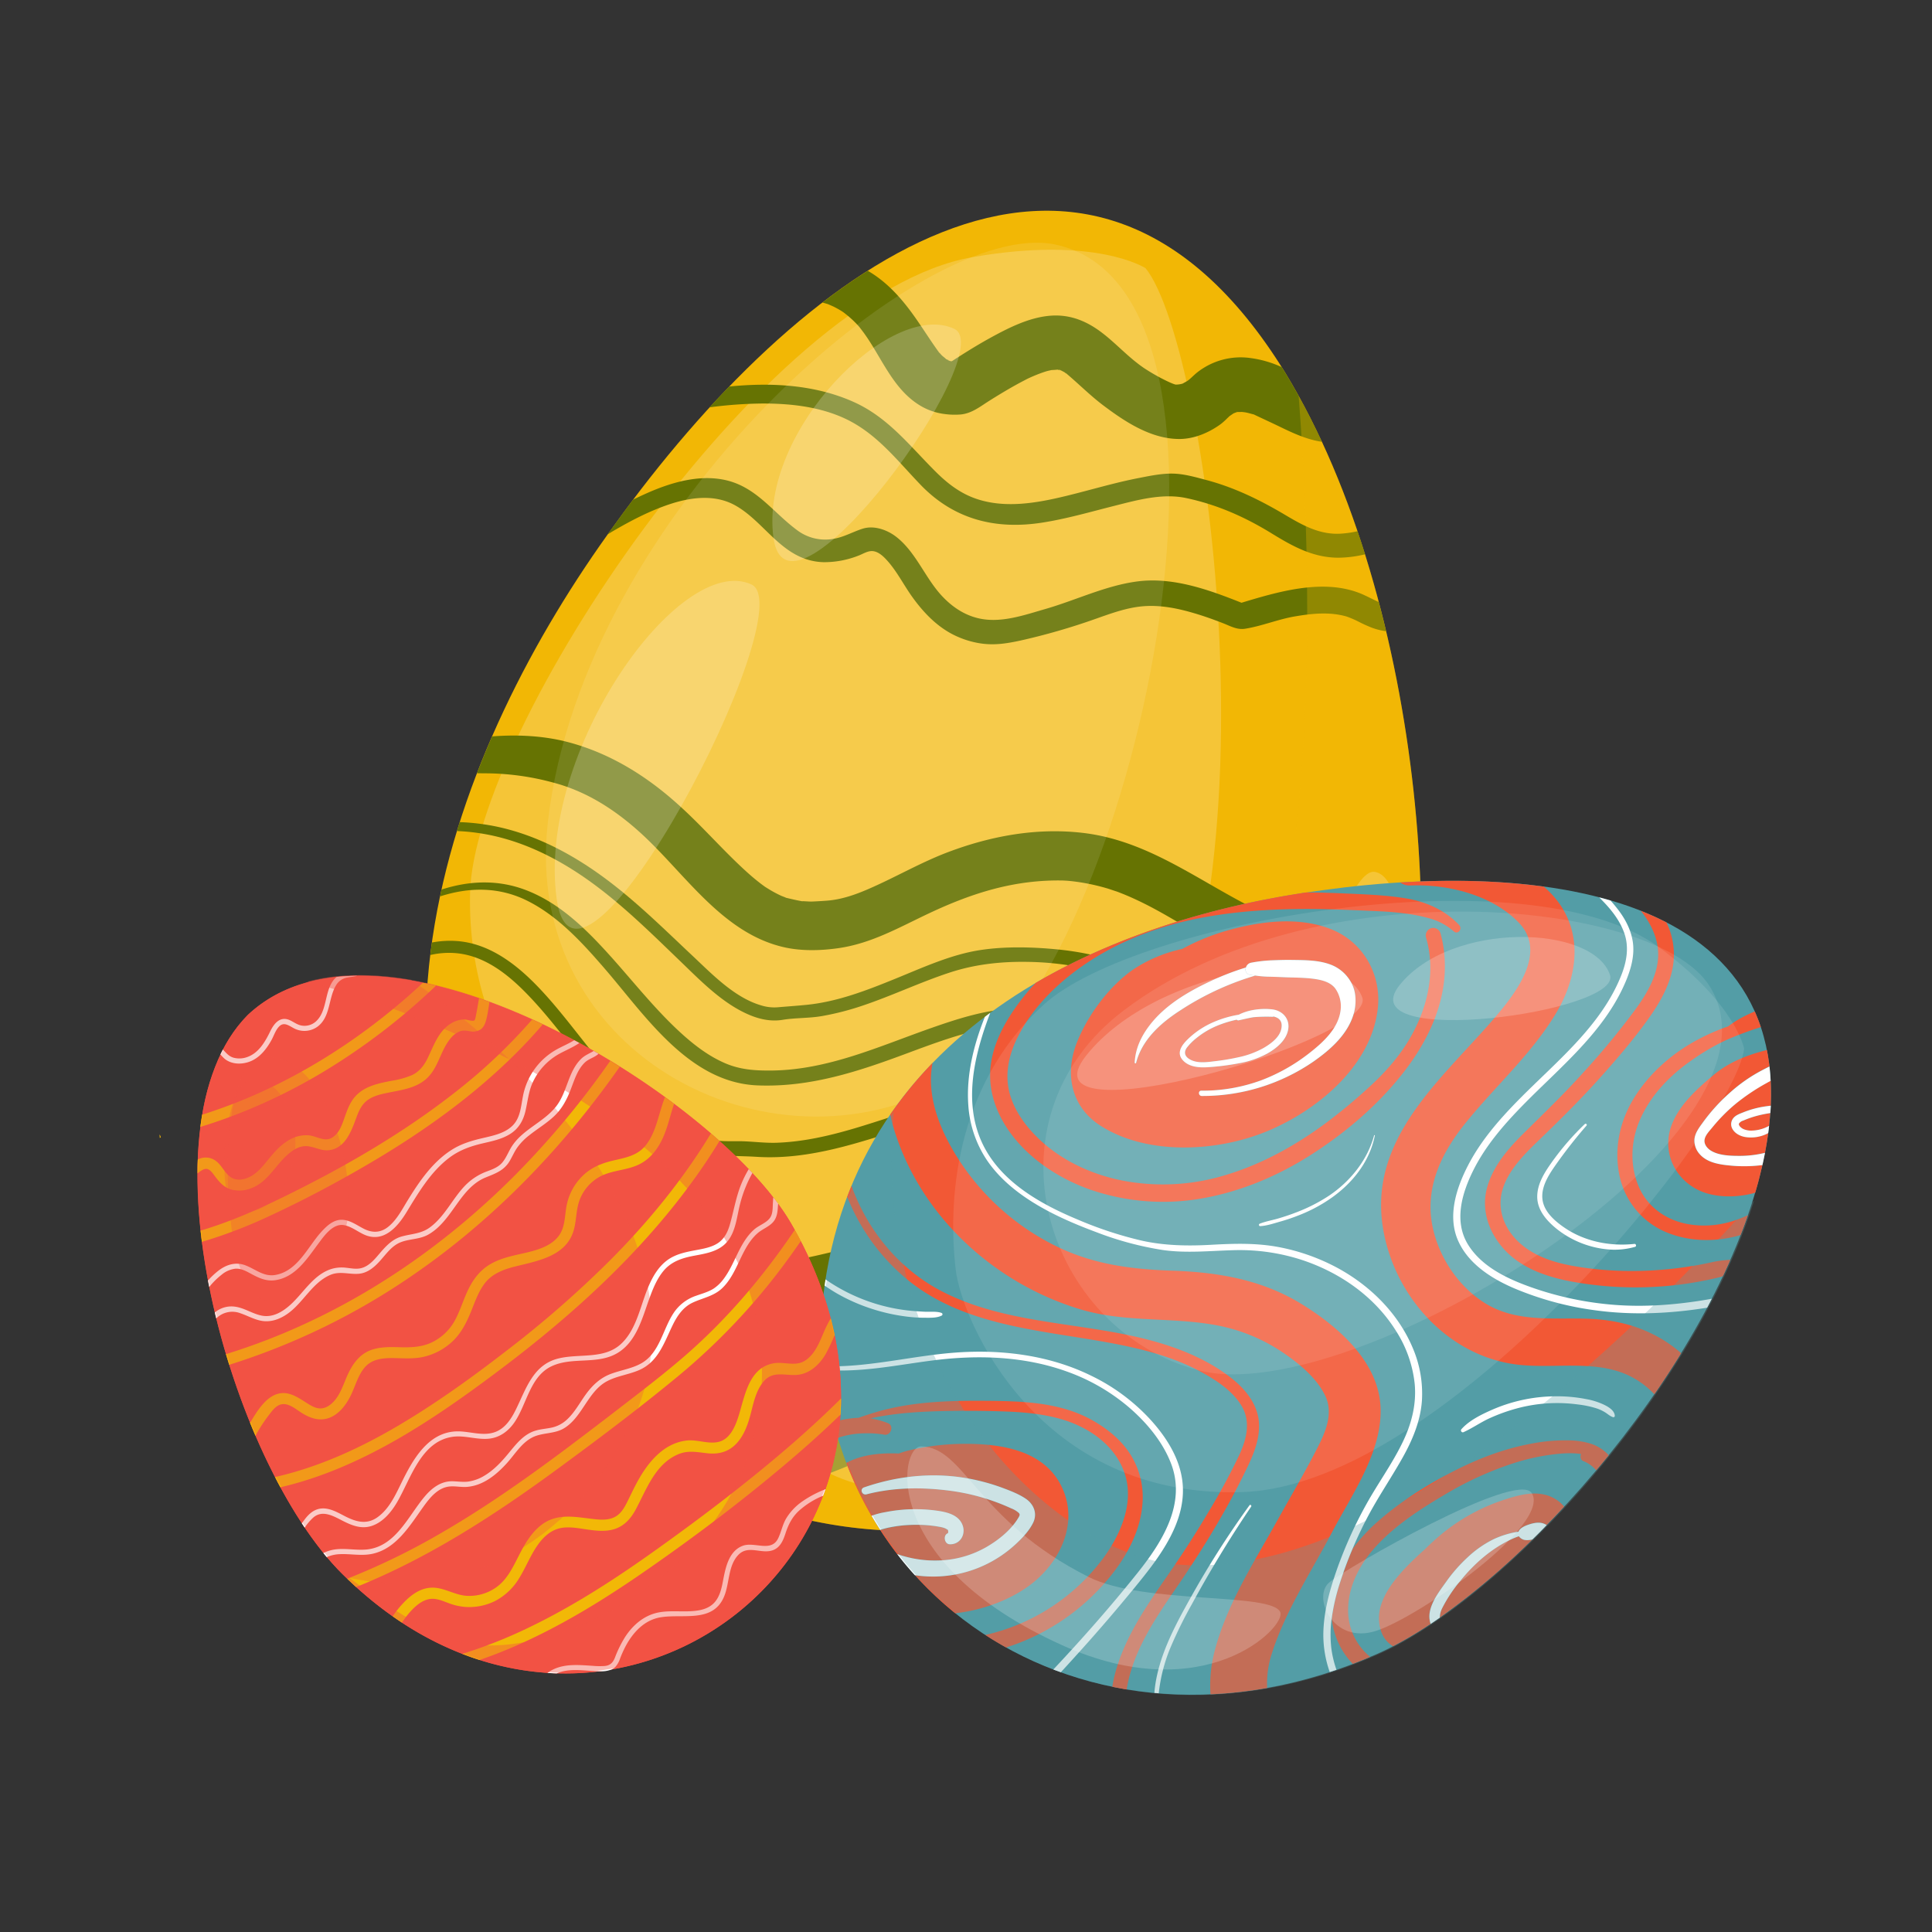 <svg xmlns="http://www.w3.org/2000/svg" viewBox="0 0 1080 1080"><rect x="0" y="0" width="1080" height="1080" fill="#333333" stroke="none"/><defs><style>.cls-1{isolation:isolate;}.cls-2{fill:#f2b705;}.cls-3{opacity:0.2;}.cls-14,.cls-3,.cls-7{mix-blend-mode:screen;}.cls-4{fill:#fff;}.cls-5{fill:none;}.cls-6{fill:#667302;}.cls-7{opacity:0.1;}.cls-14,.cls-8{opacity:0.3;}.cls-13,.cls-8{mix-blend-mode:multiply;}.cls-9{fill:#539da6;}.cls-10{fill:#f25835;}.cls-11{fill:#f25244;}.cls-12{fill:#f2b807;}.cls-13{opacity:0.4;}</style></defs><title>Easter460031112</title><g class="cls-1"><g id="Слой_1" data-name="Слой 1"><path class="cls-2" d="M776.68 650.23C697.07 872 450.47 921.16 307.54 764.27c-130-155.78-54.18-347.34 36.21-471.14C444.36 153.27 605.86 25.94 718.23 208 797.48 337.92 811.27 554.13 776.68 650.23z"/><g class="cls-3"><path class="cls-4" d="M640.4 149.94c35.94 44.44 81.47 378.39-18.51 490.4S388.78 702.46 359 680.1c-37.9-28.42-98.34-90.35-96.23-180.92S426.57 164.32 543.52 143.77C612.58 131.63 640.4 149.94 640.4 149.94z"/></g><path class="cls-5" d="M339.35 491.89c17.12 12.85 32.31 27.93 47.89 42.56 11 10.34 23.49 23.39 38.48 27.68a24.37 24.37.0 0 0 8.82 1c5.43-.46 10.88-.84 16.34-1.38 17.44-1.75 33.86-8.19 50-14.75 15.14-6.17 30.91-13.43 47.22-15.89 14.1-2.12 29.1-1.71 43.26-.32 21.91 2.16 42.86 8.82 62.57 18.51 15.84 7.78 30.78 17.53 47.2 24.12 32.32 13 63.3 2.74 92.08-13q.83-12 1.13-24.5C779.56 542.2 764 546.36 747.94 547c-21.38.83-41.81-5.25-60.69-15-15.47-7.95-29.88-17.8-45.36-25.76-4.14-2.12-8.35-4.12-12.65-5.92-1.72-.72-3.45-1.39-5.19-2.05.88.36-3.88-1.29-4.76-1.55a118.11 118.11.0 0 0-14.5-3.36c-2-.32-3.92-.59-5.9-.81-.85-.09-1.71-.17-2.56-.24l-2.33-.12c-26.58-.46-49.81 6.66-74.39 18.21-16.9 7.94-32.65 17.14-51.48 19.69-9.76 1.32-20.42 1.6-30.08-.64-34.65-8-55.34-41.53-80.15-64-14.58-13.21-30.41-23.24-49-28.08a145.6 145.6.0 0 0-35.83-5.06l-6.48-.06q-5.21 13.5-9.61 27.31a122.84 122.84.0 0 1 21.43 2.72C300.79 467.18 321.16 478.24 339.35 491.89z"/><path class="cls-5" d="M306.39 635.38c27.08 23.58 49.34 55.89 81.67 69.25l1 .42a8 8 0 0 1 .83.21c.76.22 1.51.45 2.27.65 1.9.5 3.83.92 5.77 1.23.78.13 1.56.22 2.34.33l.69.09h.59c2 0 4-.08 6-.14 14.26-.43 28.07-1.22 42.11-4.1 30.55-6.27 60.52-16.91 91.82-19 44.15-2.94 81.1 23.68 116.55 45.73 16.28 10.14 30 16.79 47.57 19.68A96.43 96.43.0 0 0 720.7 751a334 334 0 0 0 45.47-74.57c-27.25 13.54-57.77 18.7-89 9.28a168.27 168.27.0 0 1-42.1-19.91c-15-9.63-28.05-22-43.13-31.47-14.07-8.88-29-14.45-45.86-13.21-12.81.94-25.24 4.78-37.41 8.64-27.81 8.83-55.94 18.82-85.6 17-10.31-.65-20.89-.16-31-2.54a79.82 79.82.0 0 1-24-10.15c-30.87-19.34-48.51-52.61-73.33-78.22-10.65-11-23.54-21.32-39.31-22.92a45.58 45.58.0 0 0-14.9 1 323 323 0 0 0-.59 75.23 71.48 71.48.0 0 1 14.87-.76C274.38 609.41 292.16 623 306.39 635.38z"/><path class="cls-5" d="M595.36 208.24c.18.12.36.24.53.37A4.52 4.52.0 0 0 595.36 208.24z"/><path class="cls-5" d="M377.59 770A148 148 0 0 1 410 786.19c3.86 2.49 7.66 5.07 11.56 7.49 1.78 1.1 3.57 2.18 5.43 3.15.55.29 1.11.55 1.67.83-.17-.15-.06-.15.58.29l.2.12c2.39-.56 6 .2 8.26.0 7.15-.71 15-3.91 22.26-6.75 17-6.65 35.67-14.23 54.13-9A53.5 53.5.0 0 1 542 801.1c5.25 6.83 10.58 13 17.27 18.53.13.11 1.14.86 1.59 1.21l.63.42c1.2.72 2.4 1.42 3.65 2 .35.18 1.84.84 2.7 1.23.68.22 1.74.56 2.06.64 1.32.33 2.65.56 4 .79l.6.08c2.3.0 4.56.0 6.86-.23 10.32-.94 20.33-4 30.71-4.55a82.82 82.82.0 0 1 22.7 1.83 283.84 283.84.0 0 0 63-46.83c-20.79-3.89-39.54-13.6-57.16-24.95-15.61-10.07-30.83-20.76-47.81-28.46a124.32 124.32.0 0 0-27.8-9.12c-5.25-1.12-10.82-2.32-16.15-2.44-7.34-.17-14.94 1-22.17 2.08-30.24 4.5-59.34 14.72-89.73 18.52-21.14 2.65-43.49 3.26-63.24-5.71-33.38-15.14-56.52-47.31-82.44-72-3.46-3.29-7-6.49-10.7-9.52-2.87-2.34-6.16-4.81-7.91-6a79.59 79.59.0 0 0-10.66-5.88c-4-1.77-3.59-1.48-8.11-2.83a30.34 30.34.0 0 0-11-1.31c8.49 46.46 28.68 92.37 64.71 135.54 2.59 2.85 5.23 5.62 7.89 8.33a85.46 85.46.0 0 1 15.31-4.84C346.27 764.48 362.49 764.86 377.59 770z"/><path class="cls-5" d="M299.55 550.44c24.84 25.31 42.73 59.4 74 77.76a70.87 70.87.0 0 0 24.67 9.1c5 .81 9.83.64 14.86.66 7.18.0 14.26 1.14 21.5.85 29.62-1.16 56.82-13.2 85-21.08 11.91-3.34 24.19-5.87 36.63-5.15 15.95.92 30.39 7.83 43.51 16.56 14.81 9.85 28.11 21.84 43.36 31 13.38 8.06 27.77 14.69 43 18.29 25.13 5.93 50.72 2.26 73.74-9.21 4.19-2.1 8.25-4.4 12.23-6.85q2.38-6 4.61-12.16a251.51 251.51.0 0 0 9.86-37 167.19 167.19.0 0 1-28.6 10.63 101.18 101.18.0 0 1-59.83-2.05c-16.67-5.75-31.94-14.63-47.54-22.69-18.66-9.64-37.91-17.91-58.5-22.45-13.69-3-26.4-4.58-40.27-1.81-15.29 3-30 8.52-44.55 13.94-27.31 10.15-54.28 19.13-83.81 18-38.33-1.53-62.8-39.1-85.38-65.23-12.45-14.42-26.17-29.51-43.5-38.08-15.91-7.87-32.62-7.49-48.61-2.28q-2.7 12.8-4.51 25.74a54.25 54.25.0 0 1 14.39-.79C273.23 527.54 287.7 538.36 299.55 550.44z"/><path class="cls-5" d="M317.73 414.9c23 6.14 43.22 18.6 60.91 34.35 13 11.56 24.36 24.76 37.12 36.55 3 2.82 6.18 5.53 9.47 8.05.74.56 1.49 1.1 2.23 1.65h0l.11.08c1.53 1 3 1.92 4.62 2.79s3.13 1.67 4.75 2.39c.8.36 1.68.63 2.44 1h0c3.13.7 6.15 1.43 9.29 2-1.09-.26 3.86.18 5.05.12 2.78-.12 5.58-.28 8.36-.49 8.13-.59 15.8-3.26 23.25-6.48 15.17-6.55 29.4-14.95 44.93-20.78 24.12-9.07 49.74-13.68 75.45-10.59 37.1 4.46 65.38 27.73 97.9 43.49 4 1.93 8.08 3.56 12.17 5.25l.19.08h.14c1 .29 2 .63 2.94.93 2 .59 4 1.13 6 1.61A100.54 100.54.0 0 0 737.61 519h.24.39c1.12.0 2.24.08 3.35.09 2.3.0 4.6.0 6.89-.19 2.81-.19 5.6-.49 8.39-.91.93-.14 1.87-.3 2.8-.47l2.43-.52a153.69 153.69.0 0 0 16.13-4.9c5.54-2 10.87-4.36 16.11-6.87a739.08 739.08.0 0 0-19.5-152.44 36.68 36.68.0 0 1-8-2 77.73 77.73.0 0 1-7.32-3.32 53.88 53.88.0 0 0-6.86-2.94c-9.46-2.71-19.39-1.64-29 0-9.35 1.61-18.38 5.4-27.67 6.86-4.5.71-8.22-1.51-12.34-3.11-4.56-1.77-9.15-3.44-13.83-4.89-10.18-3.15-20.72-5.54-31.44-4.52-9.05.87-17.68 4.14-26.21 7.09a363.39 363.39.0 0 1-42 12.09c-8 1.71-15.06 2.79-23.17 1.35a51.09 51.09.0 0 1-15.13-5.23c-8.89-4.8-15.83-12.17-21.7-20.27-5-6.89-8.9-14.94-14.73-21.18-2-2.14-4.33-4.15-7-4.65-3.11-.56-5.94 1.51-8.85 2.57a52.3 52.3.0 0 1-19.3 3.54c-22.71-.73-32.15-22.12-49.2-31.69-11.29-6.34-24.69-4.74-36.9-.66-11 3.69-21.42 9.09-31.42 15-1 .61-2.07 1.25-3.1 1.88-24 33.57-46.73 71.85-64.6 112.88h0C289.22 410.57 304 411.24 317.73 414.9z"/><path class="cls-5" d="M294.17 497.7c19.66 7.62 34.84 23.17 48.6 38.59 13.06 14.63 25.29 30.15 40 43.15 6.79 6 14.16 11.35 22.51 14.95s16.63 4.17 25.6 4.1c31.87-.23 60.32-13.49 89.84-23.84 13.87-4.87 28.65-9.59 43.41-10.64 11.88-.85 25.1 2.42 36.58 5.28 20 5 38.78 13.22 57.06 22.53 15.32 7.81 30.54 16.64 47.1 21.6a91.44 91.44.0 0 0 53.87-.52 158.78 158.78.0 0 0 30.11-13.21Q791 586 792.34 571c-14.85 7.83-30.56 14-47.06 16.45-17.88 2.65-35.35-.69-51.78-7.91S662.08 562.42 646 554.7a169.57 169.57.0 0 0-67.08-16.91c-16.58-.62-32.42.72-48.23 5.94-16.26 5.37-31.76 12.76-48 18.25a154.1 154.1.0 0 1-23.22 6c-7.32 1.26-14.77.91-22 2.1-6.16 1-12.29-.21-18-2.55-15.23-6.24-27.68-19.21-39.31-30.4-15.69-15.09-31.19-30.46-48.8-43.35-19.17-14-40.88-25-64.62-28.28a108.35 108.35.0 0 0-11.25-1q-5 16.21-8.64 32.77C262.19 492.34 278.38 491.58 294.17 497.7z"/><path class="cls-5" d="M574.46 826.05c1.42.18 1.91.0.0.0z"/><path class="cls-5" d="M428.63 797.66a3.16 3.16.0 0 0 .72.42h0l-.17-.12-.09-.05z"/><path class="cls-5" d="M404.63 268.2c17.95 3.58 27.25 18.06 41 28.23A26 26 0 0 0 466 301.21c5.76-.93 10.77-3.94 16.31-5.67 6.31-2 13.6.66 18.6 4.51 11.07 8.51 16.15 22.86 25.53 33 5.57 6 12.3 10.65 20.35 12.56 12.52 3 25.57-1.7 37.62-5.17 17.06-4.91 33.69-13.1 51.4-15.4 19.92-2.58 39.89 4.64 58.2 11.92 20.13-6.09 44.23-13.2 64.72-5.87 4.16 1.48 8 3.72 12 5.48q-3.57-13.47-7.69-26.65a65.41 65.41.0 0 1-14.76 1.9c-14.24.0-25.71-6.38-37.48-13.61-15-9.2-30.47-16.07-47.74-19.73-13.44-2.85-27.55 1.17-40.62 4.47-13.27 3.35-26.46 7.19-40 9.28-26.17 4-49.25-1.94-67.69-21-14-14.53-25.74-30.29-45-38.34-13.67-5.72-28.9-7.3-43.58-7.2a239.27 239.27.0 0 0-29.55 2.14c-15 16.42-29.36 33.82-42.75 51.6q4.23-2.13 8.58-4C375.48 269.67 390.37 265.35 404.63 268.2z"/><path class="cls-5" d="M595.89 208.61a3.4 3.4.0 0 1 .31.25c.18.08.36.18.58.27A5.73 5.73.0 0 1 595.89 208.61z"/><path class="cls-5" d="M592.83 206.88a9 9 0 0 0-.84-.42h-.15a3.47 3.47.0 0 0 1.24.59h.2C593.13 207 593 207 592.83 206.88z"/><path class="cls-5" d="M593.87 207.17a2.88 2.88.0 0 1-.59.0h0A2.15 2.15.0 0 0 593.87 207.17z"/><path class="cls-5" d="M531.25 201.85c-.51-.27-1.07-.53-1.61-.77A3.28 3.28.0 0 0 531.25 201.85z"/><path class="cls-5" d="M531.71 202.09h0l-.42-.24h0z"/><path class="cls-5" d="M524.59 196.51l.35.5c.56.52 1.06 1.14 1.61 1.67.72.7 1.72 1.32 2.36 2.08h.09l.64.28c0-.05.51.13 1.65.77a2.77 2.77.0 0 0 .56.07h.26c6.91-4.5 13.9-8.9 21.14-12.87C564 183.15 576 177 588.52 176.43c10.48-.45 19.38 3.39 27.55 9.64 6.91 5.27 12.85 11.69 19.74 17 1 .74 1.93 1.45 2.91 2.16.4.27 1.48 1 1.94 1.3 2.51 1.61 5.1 3.12 7.73 4.53s7.26 3.7 8.84 3.95a12.55 12.55.0 0 0 3.84-.54c-1.5.84 2.48-1.35 2.77-1.56 1.69-1.2 3.46-3.12 5.19-4.52a39.21 39.21.0 0 1 29.7-8.25 60.94 60.94.0 0 1 17.76 5.11C648.88 98.1 563.87 101.38 485.07 151.33c8.83 5.07 16.08 12.37 22.37 20.5C513.57 179.74 518.73 188.4 524.59 196.51z"/><path class="cls-5" d="M477.14 224.73c19.15 8.55 31.18 24.31 45.58 38.7 6.32 6.31 13.28 11.82 21.72 15 16.73 6.24 35.32 2.83 52.1-1.28 13.38-3.27 26.57-7.28 40.11-9.89 6.83-1.32 14.34-2.93 21.31-2.33 5.44.47 11.07 2.05 16.33 3.45 15.83 4.19 30.09 11.2 44.1 19.51 9.81 5.81 19.37 11.22 31.14 10.49a60 60 0 0 0 9.32-1.36 501.33 501.33.0 0 0-19.94-50.09c-7.75-1.11-15.33-4.44-22.28-7.83-5-2.44-10.06-4.76-15.09-7.13l-.59-.3-.83-.21c-1.17-.3-2.32-.65-3.51-.89-.91-.19-2.15-.29-2.49-.34-.72.0-1.44.07-2.15.05h-.17a9.35 9.35.0 0 0-1.14.35c-.33.14-.67.26-1 .38v0c-.39.26-1.73 1.19-2.29 1.56l-1.44 1.38a36.85 36.85.0 0 1-3.5 3.11c-6.61 4.81-14.87 8.29-23.1 8.3-15.88.0-30.51-9.69-42.81-19-7.06-5.33-13.3-11.6-20-17.31l-.24-.18c-1-.54-1.29-.88-.84-.62a4.25 4.25.0 0 0-.54-.32l-1.51-.79h-.23a15.1 15.1.0 0 1-1.91-.49c-1.13.14-2.3.18-3.46.26-.44.11-1.89.4-2.73.65-1.16.35-2.31.75-3.45 1.17-2.56.94-5.09 2-7.55 3.21-.05.05-2.92 1.53-3.49 1.84-2 1-3.88 2.12-5.8 3.22-3.79 2.18-7.53 4.46-11.24 6.79-5.15 3.23-10 7.24-16.2 7.91a40.85 40.85.0 0 1-9-.2 34.82 34.82.0 0 1-12.86-4.15c-16-9-22.24-27.08-32.51-41.23-.71-1-1.45-1.94-2.19-2.9l-.62-.76c-1.49-1.61-3-3.18-4.66-4.64-.94-.84-1.94-1.62-2.92-2.42-.42-.34-1.11-.84-1.41-1.06a49.43 49.43.0 0 0-5.32-3c-.5-.24-3-1.27-3.07-1.35-1-.32-2-.59-3-.88a479.12 479.12.0 0 0-52.15 47C431.6 213.74 455.77 215.18 477.14 224.73z"/><path class="cls-5" d="M535.21 841.23c-7.35-6.45-12.81-14.34-19.19-21.66-4.55-5.22-10-7.48-16.1-7.23C484.6 813 469.4 822.78 454 826.69a85.59 85.59.0 0 1-14.37 2.59 51.23 51.23.0 0 1-5.68.09l-2.52-.08a4.46 4.46.0 0 1-.5.0 37.5 37.5.0 0 1-14.61-3.26c-7.47-3.25-14.05-8.57-20.77-13.09-4.22-2.84-8.5-5.6-12.94-8.09-2.45-1.38-4.94-2.69-7.49-3.9-1.4-.66-2.82-1.3-4.26-1.9L368.29 798l-1.3-.46-2-.65c-1.35-.41-2.7-.79-4.07-1.13a76.75 76.75.0 0 0-8.5-1.63 64.1 64.1.0 0 0-13.43.07c62.9 51.64 139.55 70.21 212.25 57.9A74.56 74.56.0 0 1 535.21 841.23z"/><path class="cls-5" d="M479.94 182.24c-.43-.5-.64-.71.0.0z"/><path class="cls-5" d="M691.67 230.24c-.95.0-.69.09.0.0z"/><path class="cls-6" d="M469.77 232.83c19.25 8 31 23.81 45 38.34 18.44 19.08 41.52 25.06 67.69 21 13.54-2.09 26.73-5.93 40-9.28 13.07-3.3 27.18-7.32 40.62-4.47 17.27 3.66 32.77 10.53 47.74 19.73 11.77 7.23 23.24 13.65 37.48 13.61a65.41 65.41.0 0 0 14.76-1.9q-2-6.5-4.2-12.9a60 60 0 0 1-9.32 1.36c-11.77.73-21.33-4.68-31.14-10.49-14-8.31-28.27-15.32-44.1-19.51-5.26-1.4-10.89-3-16.33-3.45-7-.6-14.48 1-21.31 2.33-13.54 2.61-26.73 6.62-40.11 9.89-16.78 4.11-35.37 7.52-52.1 1.28-8.44-3.14-15.4-8.65-21.72-15-14.4-14.39-26.43-30.15-45.58-38.7-21.37-9.55-45.54-11-69.54-8.6q-5.53 5.73-11 11.64a239.27 239.27.0 0 1 29.55-2.14C440.87 225.53 456.1 227.11 469.77 232.83z"/><path class="cls-6" d="M374.19 281.91c12.21-4.08 25.61-5.68 36.9.66 17.05 9.57 26.49 31 49.2 31.69a52.3 52.3.0 0 0 19.3-3.54c2.91-1.06 5.74-3.13 8.85-2.57 2.71.5 5 2.51 7 4.65 5.83 6.24 9.74 14.29 14.73 21.18 5.87 8.1 12.81 15.47 21.7 20.27A51.09 51.09.0 0 0 547 359.48c8.11 1.44 15.22.36 23.17-1.35a363.39 363.39.0 0 0 42-12.09c8.53-3 17.16-6.22 26.21-7.09 10.72-1 21.26 1.37 31.44 4.52 4.68 1.45 9.27 3.12 13.83 4.89 4.12 1.6 7.84 3.82 12.34 3.11 9.29-1.46 18.32-5.25 27.67-6.86 9.57-1.65 19.5-2.72 29 0a53.88 53.88.0 0 1 6.86 2.94 77.73 77.73.0 0 0 7.32 3.32 36.68 36.68.0 0 0 8 2q-2-8.19-4.1-16.32c-4-1.76-7.81-4-12-5.48-20.49-7.33-44.59-.22-64.72 5.87-18.31-7.28-38.28-14.5-58.2-11.92-17.71 2.3-34.34 10.49-51.4 15.4-12.05 3.47-25.1 8.15-37.62 5.17-8.05-1.91-14.78-6.56-20.35-12.56-9.38-10.1-14.46-24.45-25.53-33-5-3.85-12.29-6.47-18.6-4.51-5.54 1.73-10.55 4.74-16.31 5.67a26 26 0 0 1-20.37-4.78c-13.79-10.17-23.09-24.65-41-28.23-14.26-2.85-29.15 1.47-42.16 7.13q-4.35 1.91-8.58 4-5.17 6.86-10.14 13.76c-1.36 1.87-2.72 3.76-4.08 5.65 1-.63 2.06-1.27 3.1-1.88C352.77 291 363.15 285.6 374.19 281.91z"/><path class="cls-6" d="M294.73 555.77c24.82 25.61 42.46 58.88 73.33 78.22a79.82 79.82.0 0 0 24 10.15c10.13 2.38 20.71 1.89 31 2.54 29.66 1.85 57.79-8.14 85.6-17 12.17-3.86 24.6-7.7 37.41-8.64 16.82-1.24 31.79 4.33 45.86 13.21 15.08 9.52 28.14 21.84 43.13 31.47a168.27 168.27.0 0 0 42.1 19.91c31.22 9.42 61.74 4.26 89-9.28q3.06-6.87 5.9-14c-4 2.45-8 4.75-12.23 6.85-23 11.47-48.61 15.14-73.74 9.21-15.24-3.6-29.63-10.23-43-18.29-15.25-9.18-28.55-21.17-43.36-31-13.12-8.73-27.56-15.64-43.51-16.56-12.44-.72-24.72 1.81-36.63 5.15-28.15 7.88-55.35 19.92-85 21.08-7.24.29-14.32-.82-21.5-.85-5 0-9.85.15-14.86-.66a70.87 70.87.0 0 1-24.67-9.1c-31.31-18.36-49.2-52.45-74-77.76-11.85-12.08-26.32-22.9-43.72-24.34a54.25 54.25.0 0 0-14.39.79q-.49 3.48-.92 7a45.58 45.58.0 0 1 14.9-1C271.19 534.45 284.08 544.78 294.73 555.77z"/><path class="cls-6" d="M294.56 503.43c17.33 8.57 31.05 23.66 43.5 38.08 22.58 26.13 47.05 63.7 85.38 65.23 29.53 1.18 56.5-7.8 83.81-18 14.57-5.42 29.26-10.89 44.55-13.94 13.87-2.77 26.58-1.21 40.27 1.81 20.59 4.54 39.84 12.81 58.5 22.45 15.6 8.06 30.87 16.94 47.54 22.69a101.18 101.18.0 0 0 59.83 2.05 167.19 167.19.0 0 0 28.6-10.63q1.28-6.59 2.35-13.53a158.78 158.78.0 0 1-30.11 13.21 91.44 91.44.0 0 1-53.87.52c-16.56-5-31.78-13.79-47.1-21.6-18.28-9.31-37.09-17.55-57.06-22.53-11.48-2.86-24.7-6.13-36.58-5.28-14.76 1-29.54 5.77-43.41 10.64-29.52 10.35-58 23.61-89.84 23.84-9 .07-17.24-.5-25.6-4.1s-15.72-9-22.51-14.95c-14.75-13-27-28.52-40-43.15-13.76-15.42-28.94-31-48.6-38.59-15.79-6.12-32-5.36-47.37-.38-.28 1.27-.57 2.55-.85 3.83C261.94 495.94 278.65 495.56 294.56 503.43z"/><path class="cls-6" d="M331.31 493.8c17.61 12.89 33.11 28.26 48.8 43.35 11.63 11.19 24.08 24.16 39.31 30.4 5.71 2.34 11.84 3.56 18 2.55 7.25-1.19 14.7-.84 22-2.1a154.1 154.1.0 0 0 23.22-6c16.22-5.49 31.72-12.88 48-18.25 15.81-5.22 31.65-6.56 48.23-5.94A169.57 169.57.0 0 1 646 554.7c16.13 7.72 31.16 17.64 47.55 24.84s33.9 10.56 51.78 7.91c16.5-2.44 32.21-8.62 47.06-16.45.31-3.49.59-7 .83-10.62-28.78 15.78-59.76 26-92.08 13-16.42-6.59-31.36-16.34-47.2-24.12-19.71-9.69-40.66-16.35-62.57-18.51-14.16-1.39-29.16-1.8-43.26.32-16.31 2.46-32.08 9.72-47.22 15.89-16.1 6.56-32.52 13-50 14.75-5.46.54-10.91.92-16.34 1.38a24.37 24.37.0 0 1-8.82-1c-15-4.29-27.47-17.34-38.48-27.68-15.58-14.63-30.77-29.71-47.89-42.56-18.19-13.65-38.56-24.71-60.92-29.6A122.84 122.84.0 0 0 257 459.57q-.79 2.49-1.56 5a108.35 108.35.0 0 1 11.25 1C290.43 468.84 312.14 479.77 331.31 493.8z"/><path class="cls-6" d="M253.8 630c4.52 1.35 4.16 1.06 8.11 2.83a79.59 79.59.0 0 1 10.66 5.88c1.75 1.14 5 3.61 7.91 6 3.69 3 7.24 6.23 10.7 9.52 25.92 24.66 49.06 56.83 82.44 72 19.75 9 42.1 8.36 63.24 5.71 30.39-3.8 59.49-14 89.73-18.52 7.23-1.08 14.83-2.25 22.17-2.08 5.33.12 10.9 1.32 16.15 2.44a124.32 124.32.0 0 1 27.8 9.12c17 7.7 32.2 18.39 47.81 28.46 17.62 11.35 36.37 21.06 57.16 24.95a302.29 302.29.0 0 0 23-25.32 96.43 96.43.0 0 1-15.08-1.2c-17.61-2.89-31.29-9.54-47.57-19.68C622.6 708 585.65 681.4 541.5 684.34c-31.3 2.08-61.27 12.72-91.82 19-14 2.88-27.85 3.67-42.11 4.1-2 .06-4 .19-6 .14H401l-.69-.09c-.78-.11-1.56-.2-2.34-.33-1.94-.31-3.87-.73-5.77-1.23-.76-.2-1.51-.43-2.27-.65a8 8 0 0 0-.83-.21l-1-.42c-32.33-13.36-54.59-45.67-81.67-69.25-14.23-12.39-32-26-51.59-27.06a71.48 71.48.0 0 0-14.87.76q1.11 9.84 2.9 19.65A30.34 30.34.0 0 1 253.8 630z"/><path class="cls-6" d="M308.92 437.38c18.57 4.84 34.4 14.87 49 28.08 24.81 22.49 45.5 56 80.15 64 9.66 2.24 20.32 2 30.08.64 18.83-2.55 34.58-11.75 51.48-19.69 24.58-11.55 47.81-18.67 74.39-18.21l2.33.12c.85.07 1.71.15 2.56.24 2 .22 3.94.49 5.9.81a118.11 118.11.0 0 1 14.5 3.36c.88.26 5.64 1.91 4.76 1.55 1.74.66 3.47 1.33 5.19 2.05 4.3 1.8 8.51 3.8 12.65 5.92 15.48 8 29.89 17.81 45.36 25.76 18.88 9.7 39.31 15.78 60.69 15 16-.62 31.62-4.78 46.36-11.1.25-10 .27-20.18.0-30.59-5.24 2.51-10.57 4.82-16.11 6.87a153.69 153.69.0 0 1-16.13 4.9l-2.43.52c-.93.17-1.87.33-2.8.47-2.79.42-5.58.72-8.39.91-2.29.14-4.59.21-6.89.19-1.11.0-2.23-.06-3.35-.09h-.39-.24A100.54 100.54.0 0 1 725.07 517c-2-.48-4-1-6-1.61-1-.3-2-.64-2.94-.93h-.14l-.19-.08c-4.09-1.69-8.18-3.32-12.17-5.25-32.52-15.76-60.8-39-97.9-43.49-25.71-3.09-51.33 1.52-75.45 10.59-15.53 5.83-29.76 14.23-44.93 20.78-7.45 3.22-15.12 5.89-23.25 6.48-2.78.21-5.58.37-8.36.49-1.19.06-6.14-.38-5.05-.12-3.14-.54-6.16-1.27-9.29-2h0c-.76-.4-1.64-.67-2.44-1-1.62-.72-3.2-1.53-4.75-2.39s-3.09-1.83-4.62-2.79l-.11-.08h0c-.74-.55-1.49-1.09-2.23-1.65-3.29-2.52-6.43-5.23-9.47-8.05-12.76-11.79-24.13-25-37.12-36.55C361 433.5 340.75 421 317.73 414.9c-13.72-3.66-28.51-4.33-42.62-3.25h0q-4.44 10.18-8.46 20.6l6.48.06A145.6 145.6.0 0 1 308.92 437.38z"/><path class="cls-6" d="M465.78 171.31a49.43 49.43.0 0 1 5.32 3c.3.22 1 .72 1.41 1.06 1 .8 2 1.58 2.92 2.42 1.65 1.46 3.17 3 4.66 4.64l.62.76c.74 1 1.48 1.92 2.19 2.9 10.27 14.15 16.48 32.23 32.51 41.23a34.82 34.82.0 0 0 12.86 4.15 40.85 40.85.0 0 0 9 .2c6.23-.67 11-4.68 16.2-7.91 3.71-2.33 7.45-4.61 11.24-6.79 1.92-1.1 3.85-2.18 5.8-3.22.57-.31 3.44-1.79 3.49-1.84 2.46-1.18 5-2.27 7.55-3.21 1.14-.42 2.29-.82 3.45-1.17.84-.25 2.29-.54 2.73-.65 1.16-.08 2.33-.12 3.46-.26a15.1 15.1.0 0 0 1.91.49 3.47 3.47.0 0 1-1.24-.59h.15a9 9 0 0 1 .84.42c.14.09.3.16.45.24a2.88 2.88.0 0 0 .59.0 2.15 2.15.0 0 1-.56.0l1.51.79a4.25 4.25.0 0 1 .54.32 4.52 4.52.0 0 1 .53.37 5.73 5.73.0 0 0 .89.52c-.22-.09-.4-.19-.58-.27l.24.18c6.74 5.71 13 12 20 17.31 12.3 9.3 26.93 19 42.81 19 8.23.0 16.49-3.49 23.1-8.3a36.85 36.85.0 0 0 3.5-3.11l1.44-1.38c.56-.37 1.9-1.3 2.29-1.56v0c.33-.12.67-.24 1-.38a9.35 9.35.0 0 1 1.14-.35H692c.71.0 1.43.0 2.15-.05.34.05 1.58.15 2.49.34 1.19.24 2.34.59 3.51.89l.83.21.59.3c5 2.37 10.08 4.69 15.09 7.13 7 3.39 14.53 6.72 22.28 7.83A390.76 390.76.0 0 0 718.23 208c-.58-.94-1.16-1.86-1.74-2.78a60.94 60.94.0 0 0-17.76-5.11 39.21 39.21.0 0 0-29.7 8.25c-1.73 1.4-3.5 3.32-5.19 4.52-.29.21-4.27 2.4-2.77 1.56a12.55 12.55.0 0 1-3.84.54c-1.58-.25-6.25-2.57-8.84-3.95s-5.22-2.92-7.73-4.53c-.46-.29-1.54-1-1.94-1.3-1-.71-2-1.42-2.91-2.16-6.89-5.31-12.83-11.73-19.74-17-8.17-6.25-17.07-10.09-27.55-9.64C576 177 564 183.15 553.25 189.05c-7.24 4-14.23 8.37-21.14 12.87h-.26a2.77 2.77.0 0 1-.56-.07l.42.24h0l-.46-.24a3.28 3.28.0 0 1-1.61-.77l-.64-.28h-.09c-.64-.76-1.64-1.38-2.36-2.08-.55-.53-1-1.15-1.61-1.67l-.35-.5c-5.86-8.11-11-16.77-17.15-24.68-6.29-8.13-13.54-15.43-22.37-20.5q-12.78 8.1-25.32 17.75c1 .29 2 .56 3 .88C462.79 170 465.28 171.07 465.78 171.31zm225.89 58.93c-.69.09-.95.0.0.0zm-211.73-48c-.64-.71-.43-.5.0.0z"/><path class="cls-6" d="M529.64 201.08c.54.24 1.1.5 1.61.77h0C530.15 201.21 529.68 201 529.64 201.08z"/><path class="cls-6" d="M593.08 207.08h.23.0z"/><path class="cls-6" d="M595.36 208.24c-.45-.26-.19.08.84.62a3.4 3.4.0 0 0-.31-.25C595.72 208.48 595.54 208.36 595.36 208.24z"/><path class="cls-6" d="M428.63 797.66l.49.24.09.05C428.57 797.51 428.46 797.51 428.63 797.66z"/><path class="cls-6" d="M360.94 795.78c1.37.34 2.72.72 4.07 1.13l2 .65 1.3.46 2.61 1.06c1.44.6 2.86 1.24 4.26 1.9 2.55 1.21 5 2.52 7.49 3.9 4.44 2.49 8.72 5.25 12.94 8.09 6.72 4.52 13.3 9.84 20.77 13.09A37.5 37.5.0 0 0 431 829.32a4.46 4.46.0 0 0 .5.0l2.52.08a51.23 51.23.0 0 0 5.68-.09A85.59 85.59.0 0 0 454 826.69c15.36-3.91 30.56-13.71 45.88-14.35 6.08-.25 11.55 2 16.1 7.23 6.38 7.32 11.84 15.21 19.19 21.66a74.56 74.56.0 0 0 16 10.89 267.18 267.18.0 0 0 83.46-29 82.82 82.82.0 0 0-22.7-1.83c-10.38.6-20.39 3.61-30.71 4.55-2.3.21-4.56.2-6.86.23l-.6-.08c-1.35-.23-2.68-.46-4-.79-.32-.08-1.38-.42-2.06-.64-.86-.39-2.35-1-2.7-1.23-1.25-.63-2.45-1.33-3.65-2l-.63-.42c-.45-.35-1.46-1.1-1.59-1.21-6.69-5.48-12-11.7-17.27-18.53a53.5 53.5.0 0 0-27.89-18.84c-18.46-5.2-37.16 2.38-54.13 9-7.26 2.84-15.11 6-22.26 6.75-2.3.23-5.87-.53-8.26.0l-.2-.12.17.12h0a3.16 3.16.0 0 1-.72-.42c-.56-.28-1.12-.54-1.67-.83-1.86-1-3.65-2.05-5.43-3.15-3.9-2.42-7.7-5-11.56-7.49A148 148 0 0 0 377.59 770c-15.1-5.17-31.32-5.55-46.85-2.27a85.46 85.46.0 0 0-15.31 4.84A297 297 0 0 0 339 794.22a64.1 64.1.0 0 1 13.43-.07A76.75 76.75.0 0 1 360.94 795.78zm213.52 30.27c1.91.0 1.42.18.0.0z"/><g class="cls-7"><path class="cls-4" d="M589.77 136.67c-73.49-15.29-263.77 149.12-283.52 323-15 132.28 130.13 203.69 229.19 142.15S714.61 162.64 589.77 136.67z"/></g><g class="cls-3"><path class="cls-4" d="M533.41 183.81C498 167.21 424.2 241 432.38 300.64S559.61 196.11 533.41 183.81z"/></g><g class="cls-3"><path class="cls-4" d="M420.06 326.71c-40.17-18.39-120.16 93.93-108.88 175.73S449.81 340.33 420.06 326.71z"/></g><g class="cls-8"><path class="cls-2" d="M627.75 711.2c-68.65 61.08-255.07 68.47-384.1-78.13 8.94 45 29 89.38 63.89 131.2C450.47 921.16 697.07 872 776.68 650.23c33.43-92.89 21.66-298-50.73-428.9C736.74 360.34 738.57 612.58 627.75 711.2z"/></g><g class="cls-3"><path class="cls-4" d="M768.71 487.42c26.57 5.53 8.78 122.31-5.64 152.17s-50.08 17-49.43.67S749 483.33 768.71 487.42z"/></g><g class="cls-3"><path class="cls-4" d="M704.8 681.11c10.59 4.34 13.75 89.11-92.92 132.39-136.07 55.2-188.25-14.2-176.72-25.82 22.52-22.69 66.71 8.41 154-22.73C631.84 749.71 690 675 704.8 681.11z"/></g><path class="cls-9" d="M769.88 924.52C605.59 997.27 448.67 887 460.06 725.58 477.64 571.85 623.28 512.9 739.17 497.65c130.15-18.06 285.41 4.08 244 161.93C953.21 771.67 841.12 893.05 769.88 924.52z"/><path class="cls-5" d="M636 879.06c13.63-17.08 27.21-38.53 18.53-61-4.68-12.1-13.57-22.74-23.28-31.14a110.42 110.42.0 0 0-35-20.23c-24-8.61-49.78-9.38-74.81-6.19-20.21 2.58-40.43 7-60.74 5.26a211.75 211.75.0 0 0 5.17 29.15c1.32-.39 2.65-.75 4-1a55.42 55.42.0 0 1 10-1.29c3.38-1.22 6.8-2.31 10.25-3.32 19.64-5.73 40.32-6.35 60.64-6.19 20 .16 41.4.7 59.39 10.66 8.28 4.58 16 10.67 21.23 18.63A44.46 44.46.0 0 1 638.74 839c-.85 18.89-11.78 36.13-24.43 49.54A122.24 122.24.0 0 1 562.5 921a205.88 205.88.0 0 0 26.3 12.27C605.21 915.8 621.09 897.78 636 879.06z"/><path class="cls-5" d="M540.32 654.69a136.43 136.43.0 0 0 49.46 41.67c21 10.48 42.51 13.22 65.7 14 25.68.86 50.15 5.07 72.35 18.8 20.13 12.45 42.73 31.92 43.87 57.46 1.12 24.94-16.07 48.87-27.15 70-11.52 21.94-26.23 44.21-33.69 68a53.75 53.75.0 0 0-2.55 19 261.09 261.09.0 0 0 35.1-8.91 62.61 62.61.0 0 1-3.58-21.15c.13-12.26 3.39-24.18 7.41-35.67a238.6 238.6.0 0 1 16.88-37.42c6.35-11.37 14-22 19.78-33.69 5.1-10.41 8.05-21.56 7-33.2a68 68 0 0 0-10.22-29.21c-12-19.42-31.53-33-53-40.08A112.65 112.65.0 0 0 689 698.88c-13.06.37-26 1.75-39.06-.13a179.33 179.33.0 0 1-36.76-9.85c-12.06-4.49-24-9.58-35-16.32-10.29-6.32-19.83-14.17-26.61-24.26a62.65 62.65.0 0 1-10.28-30.54c-1.19-16.75 3-33.66 9.27-49.34a252.43 252.43.0 0 0-29.27 25.81C517.16 615.49 528 637.58 540.32 654.69z"/><path class="cls-5" d="M744.49 904.76a66.75 66.75.0 0 0-.22 16.35 58.68 58.68.0 0 0 2.91 12.33c3-1 6-2.15 9-3.3l-.13-.13A42.61 42.61.0 0 1 744.49 904.76z"/><path class="cls-5" d="M885.05 816.73c-1.54-.61-1.86-2.61-1.18-3.94-5.86-.85-11.89-.32-17.72.5A120.94 120.94.0 0 0 845.9 818a188.85 188.85.0 0 0-38.56 17.68c-13.1 7.76-26.42 16.4-37 27.48-9.17 9.64-16.23 21.81-16.75 35.38a33.61 33.61.0 0 0 12.3 27.68c1.31-.56 2.63-1.1 4-1.69 2.88-1.27 5.83-2.7 8.84-4.26-4.33-2.64-7.34-7.11-7.83-14.27-1-14.76 13.69-29 23.63-38.14.62-.57 1.25-1.11 1.88-1.65 2-2 4.12-4 6.28-5.91A107.62 107.62.0 0 1 840 838.65c7.53-2.49 15.67-5 23.57-3.1a20.22 20.22.0 0 1 10.83 6.67q9.08-9.79 17.91-20.29A18.15 18.15.0 0 0 885.05 816.73z"/><path class="cls-5" d="M616.82 871c9.09-12.35 16.7-29.16 12.67-44.76C625 808.63 608.72 797.49 592 793c-9.48-2.55-19.34-3.5-29.12-3.88-9.61-.37-19.26-.47-28.88-.37-15.75.17-31.84.81-47.31 4.18a48.1 48.1.0 0 1 9.69 2.66c3.69 1.4 1.69 7.17-2 6.46a54.44 54.44.0 0 0-11-.75 48.21 48.21.0 0 0-14.93 2.52q2.13 7.11 4.74 14c8.72-4.66 19.07-5.66 29.34-5.23a43.21 43.21.0 0 1 5.47-1.7 135.5 135.5.0 0 1 30-3.7c21.3-.23 46.52 3.3 56.17 25.26 8.33 18.94-.92 39.33-15.91 51.78-11.77 9.77-28.46 15.9-44.15 17.66A197.82 197.82.0 0 0 550.9 914 113.27 113.27.0 0 0 616.82 871z"/><path class="cls-5" d="M526.13 721.62c34.11 17.82 73.9 17.36 110.63 26 18.18 4.29 36.29 10.85 51.19 22.41 8.17 6.33 15.35 15.05 15.82 25.81.45 10.37-4.37 20-8.85 29.08-10.86 21.93-23.61 42.57-37.45 62.72-11.88 17.29-24.3 35.6-27.69 56.73 5.11.85 10.29 1.5 15.53 2 0-.4.05-.81.09-1.22 1.88-18.68 11.14-35.9 20.15-52a523.65 523.65.0 0 1 32.92-51.67c.46-.63 1.35.15.92.78q-9.6 14.22-18.48 28.92-7.56 12.55-14.56 25.43a243.76 243.76.0 0 0-12.28 25 91.84 91.84.0 0 0-6.32 25 227.18 227.18.0 0 0 28.89.53 75.21 75.21.0 0 1 2.47-24.72c6.92-26 22.08-49.34 35-72.64 7.33-13.19 15-26.23 21.93-39.65 4.68-9.1 9.54-19.72 4.8-29.77-5-10.54-16-19.26-25.53-25.46A98.08 98.08.0 0 0 680.81 741c-25.59-5-51.61-1.45-76.9-9.07-47.79-14.39-88.83-51.6-103.9-99.84a92.49 92.49.0 0 1-2.34-9.08A214.59 214.59.0 0 0 476 662.89C484.87 687.69 502.61 709.33 526.13 721.62z"/><path class="cls-5" d="M547.07 634.18c8.75 24.32 32.63 38.11 55.24 47.53a214.29 214.29.0 0 0 35.92 11.84c12.81 2.84 25.7 3.06 38.76 2.33 12.62-.7 25.06-1.1 37.56 1.23A114 114 0 0 1 748.08 709c18.22 9.94 33.68 25.38 41.75 44.68a64.75 64.75.0 0 1 5.07 29.14c-.77 11.61-5.41 22.47-11.07 32.49-6.38 11.3-13.75 22-19.72 33.5-2.87 5.54-5.52 11.21-8 17a94.49 94.49.0 0 1 14.24-15.43c12.28-10.82 26.64-19.92 41.15-27.43 13.91-7.2 28.42-12.89 43.84-15.8a99.23 99.23.0 0 1 23.26-1.92A42.37 42.37.0 0 1 890 807.28a23.64 23.64.0 0 1 9.26 6.18h0c8.85-10.94 17.4-22.33 25.48-34.05a47.7 47.7.0 0 0-14.44-10.56c-19.68-9.2-43.2-3.21-64.08-6.29-38.44-5.67-67.66-39.53-73.32-77.05-7.49-49.53 32.9-82.19 61.83-115.7 11.81-13.69 30.64-37.08 14.22-54.07-15.06-15.58-39.71-21.59-60.73-20.8a8.75 8.75.0 0 1-5.51-1.67c-14.63.89-29.24 2.39-43.56 4.37-2.91.39-5.85.81-8.79 1.25 7.15.06 14.3.27 21.43.59 11.53.51 23.22.9 34.63 2.83 10.95 1.85 21.61 6.63 29.28 14.85 2 2.12-.7 5.55-3 3.53a34.74 34.74.0 0 0-12.81-7.07 94.47 94.47.0 0 0-15.64-3.08c-5.23-.69-10.51-1-15.78-1.23-10.88-.47-21.74-1-32.62-1.12-21.93-.23-44 .94-65.52 5.13-20.73 4-41.08 11.36-59 22.58-17.24 10.77-33.32 25.57-42.49 44-4.34 8.7-6.79 18.26-5.15 28 1.56 9.32 6.93 17.94 13.2 24.84 13 14.26 31 23.22 49.77 27.08a119.64 119.64.0 0 0 58.69-3c20-6 38.46-16.24 55.22-28.54a304.32 304.32.0 0 0 25.09-20.82c8.7-8 16.85-17.17 22.74-27.44 9.65-16.81 14.31-36.72 8.84-55.67a4.29 4.29.0 0 1 2.58-5.38 4.25 4.25.0 0 1 5.37 2.57 67 67 0 0 1 2.4 14.83c1.24 22.59-8.35 43.81-21.75 61.48-14.15 18.67-32.39 34.4-52 47.09-18.73 12.11-39.55 21-61.56 24.94a124.61 124.61.0 0 1-63.24-5c-19.46-6.92-38.48-20.14-48.67-38.5-5.45-9.82-8-20.73-6.39-31.93 1.55-10.69 6.49-20.56 12.49-29.42a120.47 120.47.0 0 1 12.6-15.56 298.08 298.08.0 0 0-25.52 16.75c-.67 1.8-1.34 3.6-2 5.4C544.59 591.38 539.71 613.76 547.07 634.18zm286.75 154a89.8 89.8.0 0 1 35.08-7.64 84.48 84.48.0 0 1 17.88 1.57 39.05 39.05.0 0 1 9.91 3.14c2.4 1.2 5.85 3.16 6 6.18a.75.75.0 0 1-.86.79c-1.59-.4-2.79-1.54-4.12-2.44a22 22 0 0 0-5.22-2.5 55.4 55.4.0 0 0-10.35-2.18 86.53 86.53.0 0 0-33.45 2 100.27 100.27.0 0 0-15.88 5.64c-5.1 2.3-9.67 5.6-14.75 7.87-1 .42-1.79-.92-1.14-1.66C821.2 794.08 828 790.76 833.82 788.17zM770.18 563.83c-3.62 31.83-33.24 56.37-60.9 68.13-28 11.9-67.49 14.31-94.1-2.69-16.45-10.51-20.07-28.92-13.24-46.38 6.07-15.48 18.58-32.34 32.41-41.51a80 80 0 0 1 26.53-10.92 123.46 123.46.0 0 1 25.48-10.39c18.34-5.11 39.35-7.82 57.54-.71S772.36 544.73 770.18 563.83zm-66 120.23c3.27-1.32 6.92-1.92 10.31-2.91s6.61-2.07 9.83-3.32a93.21 93.21.0 0 0 18.8-9.57c11.69-7.92 21.28-19.78 25-33.56.07-.25.46-.19.41.07-2.83 14.22-11.94 26-23.53 34.34a85.54 85.54.0 0 1-19 10.26c-3.55 1.39-7.18 2.59-10.85 3.64-3.41 1-7.12 2.21-10.68 2.4A.7.7.0 0 1 704.19 684.06z"/><path class="cls-5" d="M869.6 566.73c-13.92 23-34 40.57-50.65 61.35-13.2 16.43-22.53 35.74-18.23 57.19 3.41 17 13.94 33.1 28.53 42.61 18 11.72 39.09 8.47 59.43 9.31 19.58.8 36.9 6.86 51.1 19.19q7.71-12.54 14.53-25.37c-20.69 3.33-41.73 4.31-62.49 1.46a176.21 176.21.0 0 1-45.36-12.29c-12.7-5.44-25.77-13.71-31.48-26.87-5.91-13.64-.86-29.18 5.57-41.68 7-13.56 17-25.23 27.64-36.08 21.17-21.64 46.92-41.69 58.26-70.73 2.83-7.26 4.19-15 1.74-22.59-2.34-7.17-7.12-13.31-12.27-18.7-.61-.65-1.25-1.28-1.88-1.92a266.49 266.49.0 0 0-31.07-6C885.31 514.69 884.06 542.86 869.6 566.73z"/><path class="cls-5" d="M912.71 526.19c1.19 7.54-.87 15.12-3.74 22-11.81 28.51-36.87 48.28-57.86 69.78-10.51 10.76-20.53 22.32-27.34 35.83-6.54 13-11.32 29-2.91 42.23 7.75 12.23 22 18.86 35.14 23.53a181.58 181.58.0 0 0 46.82 9.85c16.35 1.24 32.77.0 48.93-2.55q2.58-.42 5.16-.89 3.26-6.32 6.24-12.65a22 22 0 0 1-2.51.76 197.6 197.6.0 0 1-82.31 2.23c-13.64-2.58-27.67-7.34-37.32-17.8-8.85-9.59-13.31-22.56-9.5-35.4 3.57-12 12.06-21.59 20.82-30.21 10.95-10.76 21.94-21.4 32.24-32.8A439.25 439.25.0 0 0 914 564.66c6.69-9.17 13.29-20.13 13-31.89-.24-8.81-4.25-16.75-9.64-23.62q-8.17-3.24-16.95-5.81 1.78 2 3.42 4.07C908.1 512.89 911.6 519.22 912.71 526.19z"/><path class="cls-5" d="M935.75 535.05c-.55 12.77-6.94 24.21-14.2 34.39C912.87 581.59 903 593 893 604.09c-10.41 11.55-21.44 22.42-32.63 33.21-8.06 7.78-17.09 16.6-20.4 27.64-3.47 11.56 1.41 22.9 10.3 30.53 10.41 8.93 24.46 11.82 37.69 13.5a193.52 193.52.0 0 0 40 .9c6.67-.53 13.33-1.34 19.93-2.48 3.25-.56 6.49-1.2 9.7-1.94a63.89 63.89.0 0 1 9.74-1.23q3-6.9 5.73-13.82c-13.32 3.92-28 3.89-40.94-1.32a44.07 44.07.0 0 1-26.62-31.19c-3.46-15.21-.21-30.95 8-44.15 8.72-14.11 22.07-25.63 36.77-33.19A114.84 114.84.0 0 1 966 573.78a62.26 62.26.0 0 1 6.69-4.34 82.19 82.19.0 0 1 8.28-4c-9.86-22.14-27.21-38.34-49.35-49.78A41.13 41.13.0 0 1 935.75 535.05zm-49.84 93.36c.59-.56 1.53.19 1 .83a269.5 269.5.0 0 0-17.84 22.85c-3.62 5.24-7.5 11.5-6.81 18.15.73 7 6.79 12.26 12.25 16 11.34 7.8 25.6 10.6 39.18 9.13 1-.1 1.29 1.4.35 1.65a42 42 0 0 1-12.37 1.55 52.18 52.18.0 0 1-12.17-1.86 53.6 53.6.0 0 1-19.34-9.82c-5.5-4.44-10.8-10.44-10.82-17.91.0-7.09 4-13.38 7.92-19A149.08 149.08.0 0 1 885.91 628.41z"/><path class="cls-5" d="M946.3 592.28c-12.45 8.52-23.51 19.8-29.57 33.78-5.12 11.82-5.74 25.44-.61 37.37 5 11.65 15.85 19 28.15 21 11.84 1.93 22.81-.38 32.87-5.16q2.18-6.25 4-12.49c-10.3 2.92-23 3-32.39-1.81-13.43-6.92-19.69-22-14.26-36.19 4.36-11.38 14.45-20.38 23.58-28 8.59-7.18 18.91-11.08 29.59-13.79a104.33 104.33.0 0 0-3.35-12.78 189.54 189.54.0 0 0-19.8 7.45A124.45 124.45.0 0 0 946.3 592.28z"/><path class="cls-5" d="M460.54 763.72c24.77.8 48.93-5.81 73.5-7.63 25.8-1.9 52.48 1.4 75.88 12.89a109.73 109.73.0 0 1 32.87 24.23c8.51 9.33 16 20.59 18 33.29 3.6 23.27-12.56 44-26.35 60.82Q620 904.9 604.82 921.79c-3.92 4.34-7.85 8.71-11.83 13a211.08 211.08.0 0 0 28.79 8.08 69.54 69.54.0 0 1 1.53-7.38c5.77-21.77 19.24-40.16 31.83-58.43q10.54-15.29 20-31.27a366.93 366.93.0 0 0 17.51-32.28c4.18-9 6.78-18.93 1.18-28-5.11-8.23-13.9-14-22.25-18.54-16.65-9.09-35.27-13.51-53.82-16.84-37.37-6.72-78.1-9.3-109.13-33.71A114.71 114.71.0 0 1 473.59 669a231.18 231.18.0 0 0-12.1 46.23 95.54 95.54.0 0 0 8.45 5.28 101.34 101.34.0 0 0 17.81 7.77A100.19 100.19.0 0 0 507 732.5c3.33.4 6.67.61 10 .77 2.91.14 6.71-.34 9.44.71a.81.81.0 0 1 .11 1.39c-2.67 1.48-6.72 1.26-9.7 1.27A80.51 80.51.0 0 1 507 736a105 105 0 0 1-20-4.48 102.62 102.62.0 0 1-19-8.42c-2.41-1.37-4.75-2.87-7-4.43q-.48 3.42-.89 6.9A228.13 228.13.0 0 0 460.54 763.72z"/><path class="cls-10" d="M849 515.75c16.42 17-2.41 40.38-14.22 54.07-28.93 33.51-69.32 66.17-61.83 115.7 5.66 37.52 34.88 71.38 73.32 77.05 20.88 3.08 44.4-2.91 64.08 6.29a47.7 47.7.0 0 1 14.44 10.56q7.83-11.34 15-23c-14.2-12.33-31.52-18.39-51.1-19.19-20.34-.84-41.45 2.41-59.43-9.31-14.59-9.51-25.12-25.58-28.53-42.61-4.3-21.45 5-40.76 18.23-57.19 16.7-20.78 36.73-38.36 50.65-61.35 14.46-23.87 15.71-52-6.63-71.15-25.49-3.46-52.88-4-80.24-2.3a8.75 8.75.0 0 0 5.51 1.67C809.26 494.16 833.91 500.17 849 515.75z"/><path class="cls-10" d="M603.91 731.91c25.29 7.62 51.31 4.11 76.9 9.07a98.08 98.08.0 0 1 34.53 13.9c9.54 6.2 20.55 14.92 25.53 25.46 4.74 10-.12 20.67-4.8 29.77-6.9 13.42-14.6 26.46-21.93 39.65-12.95 23.3-28.11 46.64-35 72.64a75.21 75.21.0 0 0-2.47 24.72 240.66 240.66.0 0 0 31.67-3.53 53.75 53.75.0 0 1 2.55-19c7.46-23.78 22.17-46.05 33.69-68 11.08-21.12 28.27-45.05 27.15-70-1.14-25.54-23.74-45-43.87-57.46-22.2-13.73-46.67-17.94-72.35-18.8-23.19-.78-44.68-3.52-65.7-14a136.43 136.43.0 0 1-49.46-41.67c-12.37-17.11-23.16-39.2-19.06-60.44A225.34 225.34.0 0 0 497.67 623a92.49 92.49.0 0 0 2.34 9.08C515.08 680.31 556.12 717.52 603.91 731.91z"/><path class="cls-10" d="M926.93 532.77c.31 11.76-6.29 22.72-13 31.89a439.25 439.25.0 0 1-29.38 35.49c-10.3 11.4-21.29 22-32.24 32.8-8.76 8.62-17.25 18.2-20.82 30.21-3.81 12.84.65 25.81 9.5 35.4 9.65 10.46 23.68 15.22 37.32 17.8a197.6 197.6.0 0 0 82.31-2.23 22 22 0 0 0 2.51-.76q2.15-4.57 4.16-9.15a63.89 63.89.0 0 0-9.74 1.23c-3.21.74-6.45 1.38-9.7 1.94-6.6 1.14-13.26 2-19.93 2.48a193.52 193.52.0 0 1-40-.9c-13.23-1.68-27.28-4.57-37.69-13.5-8.89-7.63-13.77-19-10.3-30.53 3.31-11 12.34-19.86 20.4-27.64 11.19-10.79 22.22-21.66 32.63-33.21 10-11.08 19.86-22.5 28.54-34.65 7.26-10.18 13.65-21.62 14.2-34.39a41.13 41.13.0 0 0-4.15-19.4q-6.87-3.55-14.31-6.5C922.68 516 926.69 524 926.93 532.77z"/><path class="cls-10" d="M508.65 716.47c31 24.41 71.76 27 109.13 33.71 18.55 3.33 37.17 7.75 53.82 16.84 8.35 4.56 17.14 10.31 22.25 18.54 5.6 9 3 19-1.18 28a366.93 366.93.0 0 1-17.51 32.28q-9.49 16-20 31.27c-12.59 18.27-26.06 36.66-31.83 58.43a69.54 69.54.0 0 0-1.53 7.38c2.65.54 5.31 1.05 8 1.5 3.39-21.13 15.81-39.44 27.69-56.73 13.84-20.15 26.59-40.79 37.45-62.72 4.48-9.05 9.3-18.71 8.85-29.08-.47-10.76-7.65-19.48-15.82-25.81-14.9-11.56-33-18.12-51.19-22.41-36.73-8.66-76.52-8.2-110.63-26-23.52-12.29-41.26-33.93-50.13-58.73q-1.25 3-2.41 6.09A114.71 114.71.0 0 0 508.65 716.47z"/><path class="cls-10" d="M566.46 565c-6 8.86-10.94 18.73-12.49 29.42-1.63 11.2.94 22.11 6.39 31.93 10.19 18.36 29.21 31.58 48.67 38.5a124.61 124.61.0 0 0 63.24 5c22-3.9 42.83-12.83 61.56-24.94 19.62-12.69 37.86-28.42 52-47.09 13.4-17.67 23-38.89 21.75-61.48a67 67 0 0 0-2.4-14.83 4.25 4.25.0 0 0-5.37-2.57 4.29 4.29.0 0 0-2.58 5.38c5.47 19 .81 38.86-8.84 55.67-5.89 10.27-14 19.48-22.74 27.44a304.32 304.32.0 0 1-25.09 20.82c-16.76 12.3-35.25 22.54-55.22 28.54a119.64 119.64.0 0 1-58.69 3c-18.73-3.86-36.8-12.82-49.77-27.08-6.27-6.9-11.64-15.52-13.2-24.84-1.64-9.73.81-19.29 5.15-28 9.17-18.4 25.25-33.2 42.49-44 17.95-11.22 38.3-18.54 59-22.58 21.56-4.19 43.59-5.36 65.52-5.13 10.88.12 21.74.65 32.62 1.12 5.27.23 10.55.54 15.78 1.23a94.47 94.47.0 0 1 15.64 3.08 34.74 34.74.0 0 1 12.81 7.07c2.29 2 5-1.41 3-3.53-7.67-8.22-18.33-13-29.28-14.85-11.41-1.93-23.1-2.32-34.63-2.83-7.13-.32-14.28-.53-21.43-.59-49.83 7.42-104.29 23-151.32 50.53A120.47 120.47.0 0 0 566.46 565z"/><path class="cls-10" d="M890 807.28a42.37 42.37.0 0 0-11.37-2.06 99.23 99.23.0 0 0-23.26 1.92c-15.42 2.91-29.93 8.6-43.84 15.8-14.51 7.51-28.87 16.61-41.15 27.43a94.49 94.49.0 0 0-14.24 15.43q-4.06 9.62-7.22 19.55a113.78 113.78.0 0 0-4.45 19.41A42.61 42.61.0 0 0 756.09 930l.13.13c3.23-1.24 6.47-2.56 9.71-3.93a33.61 33.61.0 0 1-12.3-27.68c.52-13.57 7.58-25.74 16.75-35.38 10.54-11.08 23.86-19.72 37-27.48A188.85 188.85.0 0 1 845.9 818a120.94 120.94.0 0 1 20.25-4.7c5.83-.82 11.86-1.35 17.72-.5-.68 1.33-.36 3.33 1.18 3.94a18.15 18.15.0 0 1 7.25 5.2q3.53-4.18 7-8.46h0A23.64 23.64.0 0 0 890 807.28z"/><path class="cls-10" d="M638.74 839a44.46 44.46.0 0 0-7.29-26.65c-5.27-8-13-14.05-21.23-18.63-18-10-39.34-10.5-59.39-10.66-20.32-.16-41 .46-60.64 6.19-3.45 1-6.87 2.1-10.25 3.32a55.42 55.42.0 0 0-10 1.29c-1.35.3-2.68.66-4 1 .75 3 1.54 6 2.42 8.9a48.21 48.21.0 0 1 14.93-2.52 54.44 54.44.0 0 1 11 .75c3.71.71 5.71-5.06 2-6.46a48.1 48.1.0 0 0-9.69-2.66c15.47-3.37 31.56-4 47.31-4.18 9.62-.1 19.27.0 28.88.37 9.78.38 19.64 1.33 29.12 3.88 16.76 4.5 33 15.64 37.53 33.25 4 15.6-3.58 32.41-12.67 44.76a113.27 113.27.0 0 1-65.92 43q5.67 3.68 11.6 7a122.24 122.24.0 0 0 51.81-32.46C627 875.13 637.89 857.89 638.74 839z"/><path class="cls-10" d="M966 573.78a114.84 114.84.0 0 0-15.77 6.77c-14.7 7.56-28.05 19.08-36.77 33.19-8.17 13.2-11.42 28.94-8 44.15a44.07 44.07.0 0 0 26.62 31.19c12.94 5.21 27.62 5.24 40.94 1.32q2.16-5.58 4.1-11.16c-10.06 4.78-21 7.09-32.87 5.16-12.3-2-23.13-9.32-28.15-21-5.13-11.93-4.51-25.55.61-37.37 6.06-14 17.12-25.26 29.57-33.78a124.45 124.45.0 0 1 18.24-10.65 189.54 189.54.0 0 1 19.8-7.45c-1-3-2.14-5.93-3.39-8.75a82.19 82.19.0 0 0-8.28 4A62.26 62.26.0 0 0 966 573.78z"/><path class="cls-10" d="M716.24 575.25c.94-4.29-1.11-6.28-4.38-7a.73.73.0 0 1-.51.17 88 88 0 0 0-10.77.25c-3.42.61-6.5 1.4-8.16 1.73a1.12 1.12.0 0 1-1.07-.36 64 64 0 0 0-10.59 3.24 46.76 46.76.0 0 0-11.86 7 31.27 31.27.0 0 0-5.31 5.29c-1.9 2.56-1.35 4.88 1.35 6.52 4 2.42 9.08 1.8 13.48 1.25a129.74 129.74.0 0 0 14.52-2.43 49.85 49.85.0 0 0 13.42-5C710.33 583.55 715.2 580 716.24 575.25z"/><path class="cls-10" d="M743.9 519.36c-18.19-7.11-39.2-4.4-57.54.71a123.46 123.46.0 0 0-25.48 10.39 80 80 0 0 0-26.53 10.92c-13.83 9.17-26.34 26-32.41 41.51-6.83 17.46-3.21 35.87 13.24 46.38 26.61 17 66.1 14.59 94.1 2.69 27.66-11.76 57.28-36.3 60.9-68.13C772.36 544.73 762 526.45 743.9 519.36zM720 576.19c-1.37 5.72-6.6 10-11.51 12.72a51.87 51.87.0 0 1-15.78 5.45 141.32 141.32.0 0 1-17.51 2.22c-4.93.32-10.79-.11-14.2-4.19-3.93-4.7 1-9.62 4.42-12.76A48.22 48.22.0 0 1 679 571.1a60.08 60.08.0 0 1 13.55-3.84c5.42-2.85 12.54-3.68 18.5-3C717.21 564.89 721.46 569.91 720 576.19zm36.18-25.32c2.14 4.84 2 10.9.59 15.91-3.33 11.51-13.16 20.16-22.67 26.77a109.26 109.26.0 0 1-62.24 19.1c-1.89.0-2.16-2.95-.25-2.95a95.06 95.06.0 0 0 33.6-5.84 101.91 101.91.0 0 0 26.25-14.75c8-6.17 17-14.17 18.07-24.82a17.32 17.32.0 0 0-2.88-11.52c-2.63-3.69-7.49-4.95-12-5.58-5.59-.77-11.31-.68-16.94-.93q-4.65-.21-9.3-.31a62.1 62.1.0 0 1-6.68-.62c-1.9.59-3.79 1.21-5.67 1.83a159.32 159.32.0 0 0-36.23 17.66c-10.9 7-21.35 16.3-24.69 29.33a.39.39.0 0 1-.76-.13c.36-7.73 3.53-14.53 8.16-20.64 8.65-11.39 21.41-18.88 34.15-24.87a150.28 150.28.0 0 1 19.86-7.67 3.77 3.77.0 0 1 2.9-2.68 77.67 77.67.0 0 1 11.37-1.33c3.81-.13 7.63-.28 11.44-.21 7.17.11 14.56.0 21.39 2.51A21.74 21.74.0 0 1 756.13 550.87z"/><path class="cls-10" d="M863.56 835.55c-7.9-1.87-16 .61-23.57 3.1a107.62 107.62.0 0 0-37.31 21.64c-2.16 1.91-4.26 3.87-6.28 5.91-.63.54-1.26 1.08-1.88 1.65-9.94 9.16-24.63 23.38-23.63 38.14.49 7.16 3.5 11.63 7.83 14.27a226.41 226.41.0 0 0 21-12.51 13.19 13.19.0 0 1-.49-6.52c1.08-6.16 5.49-11.91 9.06-16.88a86.05 86.05.0 0 1 12-13.73 59.73 59.73.0 0 1 14.81-10.31 51 51 0 0 1 13.74-4.12c.75-2 3.5-3.21 5.76-4 2.69-.89 5.82-1.56 8.54-.44a10.25 10.25.0 0 1 1.44.74q4.92-5 9.79-10.31A20.22 20.22.0 0 0 863.56 835.55z"/><path class="cls-10" d="M852.87 860.87a5.12 5.12.0 0 1-3.83-2.15 51.43 51.43.0 0 0-5 2.09c-10.83 5.23-20.09 13.42-27.6 22.72a80 80 0 0 0-10.25 15.4 12.28 12.28.0 0 0-1.36 5.33 415.21 415.21.0 0 0 51.87-43.76A11 11 0 0 1 852.87 860.87z"/><path class="cls-10" d="M848.71 856.61s0 0 0 0S848.72 856.53 848.71 856.61z"/><path class="cls-10" d="M981.32 624a56.49 56.49.0 0 0-6.89 2.46 4.33 4.33.0 0 0-2.37 1.65c-.15.29-.06.07-.06.34v.14.12c0 .13.09.26.14.38-.14-.32.14.23.16.26l.26.36a4.22 4.22.0 0 0 .6.58 5.78 5.78.0 0 0 1.6 1 10.79 10.79.0 0 0 4.6.75 20.54 20.54.0 0 0 9.55-2.68q.4-3.63.65-7.14l-1.49.28A65.84 65.84.0 0 0 981.32 624z"/><path class="cls-10" d="M969.93 617.27a95.46 95.46.0 0 0-12.78 13c-1.6 2-4.15 4.49-4.33 7.18-.15 2.21 1.41 4.23 3.14 5.43 4.52 3.1 11.51 3.23 16.79 3.23a59.75 59.75.0 0 0 13.89-1.7c.73-3.78 1.32-7.46 1.81-11.06-.27.15-.54.31-.82.45a20.4 20.4.0 0 1-11.44 1.85c-3.25-.38-6.84-2.18-8.12-5.38a5.29 5.29.0 0 1 .78-5.14c1.37-1.8 3.74-2.61 5.77-3.41a54 54 0 0 1 12.8-3.35c.77-.1 1.6-.23 2.44-.29.21-4.82.18-9.46-.06-14-.84.45-1.67.91-2.49 1.37A115.92 115.92.0 0 0 969.93 617.27z"/><path class="cls-10" d="M934.52 628.75c-5.43 14.2.83 29.27 14.26 36.19 9.34 4.81 22.09 4.73 32.39 1.81.71-2.39 1.4-4.79 2-7.17.74-2.81 1.4-5.57 2-8.3a81.25 81.25.0 0 1-16.42.41c-6.48-.52-14.16-1.34-18.69-6.56a11.25 11.25.0 0 1-2.89-8.25c.31-3.48 2.59-6.45 4.55-9.2a101.79 101.79.0 0 1 15.16-16.76A87.27 87.27.0 0 1 985 598.22c1.34-.7 2.73-1.42 4.16-2.11-.37-3.14-.86-6.18-1.45-9.15-10.68 2.71-21 6.61-29.59 13.79C949 608.37 938.88 617.37 934.52 628.75z"/><path class="cls-10" d="M594.08 832.39c-9.65-22-34.87-25.49-56.17-25.26a135.5 135.5.0 0 0-30 3.7 43.21 43.21.0 0 0-5.47 1.7c-10.27-.43-20.62.57-29.34 5.23a199.41 199.41.0 0 0 14.12 29.62 41.29 41.29.0 0 1 7.51-2 86.66 86.66.0 0 1 30.26-.67c5.22.81 11.23 2.54 13.17 8.09 1.85 5.28-1.66 10.78-7.32 10.49-2.83-.14-3.71-4.68-1.3-6 .46-.25.41-.14.51-.81a2.6 2.6.0 0 0-.2-1.27c.09.13-1.09-.65-1.41-.79a13.49 13.49.0 0 0-2.92-.82 69.62 69.62.0 0 0-13.82-1.18 73 73 0 0 0-14.22 1.46 44.35 44.35.0 0 0-5.41 1.41c3 4.64 6.16 9.15 9.51 13.49 1.07.38 2.15.73 3.22 1a63.64 63.64.0 0 0 23.33 2.35 56.85 56.85.0 0 0 23.25-7.27c6.91-4 14-9.68 18.1-16.68.66-1.15.86-1.65.0-2.51a13.4 13.4.0 0 0-4.13-2.46 117.34 117.34.0 0 0-11-4.41 118.72 118.72.0 0 0-22.54-5.37c-15.78-2.14-31.91-2.11-47.39 1.92-2.53.66-3.92-3-1.37-3.88 20.51-7.08 42.23-8.86 63.43-3.91a112.45 112.45.0 0 1 14 4.18c4.43 1.66 9.06 3.42 13 6.08 4.5 3.06 6.58 8.31 4.1 13.4-2.23 4.58-6.22 8.73-9.94 12.15a67.87 67.87.0 0 1-56.15 17.14A198.87 198.87.0 0 0 534 901.83c15.69-1.76 32.38-7.89 44.15-17.66C593.16 871.72 602.41 851.33 594.08 832.39z"/><path class="cls-4" d="M696.47 540.84a150.28 150.28.0 0 0-19.86 7.67c-12.74 6-25.5 13.48-34.15 24.87-4.63 6.11-7.8 12.91-8.16 20.64a.39.39.0 0 0 .76.13c3.34-13 13.79-22.3 24.69-29.33A159.32 159.32.0 0 1 696 547.16c1.88-.62 3.77-1.24 5.67-1.83l-2.59-.35A3 3 0 0 1 696.47 540.84z"/><path class="cls-4" d="M743.57 539.13c-6.83-2.49-14.22-2.4-21.39-2.51-3.81-.07-7.63.08-11.44.21a77.67 77.67.0 0 0-11.37 1.33 3.77 3.77.0 0 0-2.9 2.68 3 3 0 0 0 2.59 4.14l2.59.35a62.1 62.1.0 0 0 6.68.62q4.65.1 9.3.31c5.63.25 11.35.16 16.94.93 4.54.63 9.4 1.89 12 5.58a17.32 17.32.0 0 1 2.88 11.52c-1.08 10.65-10.1 18.65-18.07 24.82a101.91 101.91.0 0 1-26.25 14.75 95.06 95.06.0 0 1-33.6 5.84c-1.91.0-1.64 2.94.25 2.95a109.26 109.26.0 0 0 62.24-19.1c9.51-6.61 19.34-15.26 22.67-26.77 1.45-5 1.55-11.07-.59-15.91A21.74 21.74.0 0 0 743.57 539.13z"/><path class="cls-4" d="M854.62 852.23c-2.26.75-5 1.95-5.76 4a51 51 0 0 0-13.74 4.12 59.73 59.73.0 0 0-14.81 10.31 86.05 86.05.0 0 0-12 13.73c-3.57 5-8 10.72-9.06 16.88a13.19 13.19.0 0 0 .49 6.52q2.53-1.69 5.1-3.49a12.28 12.28.0 0 1 1.36-5.33 80 80 0 0 1 10.25-15.4c7.51-9.3 16.77-17.49 27.6-22.72a51.43 51.43.0 0 1 5-2.09 5.12 5.12.0 0 0 3.83 2.15 11 11 0 0 0 3.79-.37q4-3.9 7.94-8a10.25 10.25.0 0 0-1.44-.74C860.44 850.67 857.31 851.34 854.62 852.23zm-5.91 4.38c0-.08.0-.08.0.0s0-.02.0.0z"/><path class="cls-4" d="M966.92 610.92a101.79 101.79.0 0 0-15.16 16.76c-2 2.75-4.24 5.72-4.55 9.2a11.25 11.25.0 0 0 2.89 8.25c4.53 5.22 12.21 6 18.69 6.56a81.25 81.25.0 0 0 16.42-.41q.78-3.45 1.43-6.83a59.75 59.75.0 0 1-13.89 1.7c-5.28.0-12.27-.13-16.79-3.23-1.73-1.2-3.29-3.22-3.14-5.43.18-2.69 2.73-5.2 4.33-7.18a95.46 95.46.0 0 1 12.78-13 115.92 115.92.0 0 1 17.38-11.74c.82-.46 1.65-.92 2.49-1.37-.14-2.74-.35-5.43-.66-8-1.43.69-2.82 1.41-4.16 2.11A87.27 87.27.0 0 0 966.92 610.92z"/><path class="cls-4" d="M511.69 852.37a69.62 69.62.0 0 1 13.82 1.18 13.49 13.49.0 0 1 2.92.82c.32.14 1.5.92 1.41.79a2.6 2.6.0 0 1 .2 1.27c-.1.67.0.56-.51.81-2.41 1.32-1.53 5.86 1.3 6 5.66.29 9.17-5.21 7.32-10.49-1.94-5.55-7.95-7.28-13.17-8.09a86.66 86.66.0 0 0-30.26.67 41.29 41.29.0 0 0-7.51 2c1.55 2.67 3.18 5.28 4.85 7.86a44.35 44.35.0 0 1 5.41-1.41A73 73 0 0 1 511.69 852.37z"/><path class="cls-4" d="M567.59 863.36c3.72-3.42 7.71-7.57 9.94-12.15 2.48-5.09.4-10.34-4.1-13.4-3.93-2.66-8.56-4.42-13-6.08a112.45 112.45.0 0 0-14-4.18c-21.2-4.95-42.92-3.17-63.43 3.91-2.55.88-1.16 4.54 1.37 3.88 15.48-4 31.61-4.06 47.39-1.92a118.72 118.72.0 0 1 22.54 5.37 117.34 117.34.0 0 1 11 4.41 13.4 13.4.0 0 1 4.13 2.46c.84.86.64 1.36.0 2.51-4.07 7-11.19 12.69-18.1 16.68a56.85 56.85.0 0 1-23.25 7.27 63.64 63.64.0 0 1-23.33-2.35c-1.07-.31-2.15-.66-3.22-1 3.14 4.06 6.44 8 9.87 11.77A67.87 67.87.0 0 0 567.59 863.36z"/><path class="cls-4" d="M551.54 648.32c6.78 10.09 16.32 17.94 26.61 24.26 11 6.74 22.93 11.83 35 16.32a179.33 179.33.0 0 0 36.76 9.85c13 1.88 26 .5 39.06.13a112.65 112.65.0 0 1 38.63 5.38c21.52 7.07 41 20.66 53 40.08a68 68 0 0 1 10.22 29.21c1.09 11.64-1.86 22.79-7 33.2-5.73 11.71-13.43 22.32-19.78 33.69a238.6 238.6.0 0 0-16.88 37.42c-4 11.49-7.28 23.41-7.41 35.67a62.61 62.61.0 0 0 3.58 21.15c1.26-.41 2.51-.81 3.77-1.24a58.68 58.68.0 0 1-2.91-12.33 66.75 66.75.0 0 1 .22-16.35 113.78 113.78.0 0 1 4.45-19.41q3.13-9.93 7.22-19.55c2.43-5.75 5.08-11.42 8-17 6-11.54 13.34-22.2 19.72-33.5 5.66-10 10.3-20.88 11.07-32.49a64.75 64.75.0 0 0-5.07-29.14C781.76 734.41 766.3 719 748.08 709a114 114 0 0 0-33.53-11.92c-12.5-2.33-24.94-1.93-37.56-1.23-13.06.73-26 .51-38.76-2.33a214.29 214.29.0 0 1-35.92-11.84c-22.61-9.42-46.49-23.21-55.24-47.53-7.36-20.42-2.48-42.8 4.49-62.6.64-1.8 1.31-3.6 2-5.4l-3 2.26c-6.27 15.68-10.46 32.59-9.27 49.34A62.65 62.65.0 0 0 551.54 648.32z"/><path class="cls-4" d="M908.19 522.23c2.45 7.56 1.09 15.33-1.74 22.59-11.34 29-37.09 49.09-58.26 70.73-10.61 10.85-20.66 22.52-27.64 36.08-6.43 12.5-11.48 28-5.57 41.68 5.71 13.16 18.78 21.43 31.48 26.87a176.21 176.21.0 0 0 45.36 12.29c20.76 2.85 41.8 1.87 62.49-1.46.88-1.66 1.75-3.33 2.6-5q-2.58.47-5.16.89c-16.16 2.58-32.58 3.79-48.93 2.55A181.58 181.58.0 0 1 856 719.61c-13.16-4.67-27.39-11.3-35.14-23.53-8.41-13.27-3.63-29.24 2.91-42.23 6.81-13.51 16.83-25.07 27.34-35.83 21-21.5 46-41.27 57.86-69.78 2.87-6.93 4.93-14.51 3.74-22-1.11-7-4.61-13.3-9-18.78q-1.63-2.07-3.42-4.07c-2.08-.6-4.18-1.17-6.3-1.73.63.64 1.27 1.27 1.88 1.92C901.07 508.92 905.85 515.06 908.19 522.23z"/><path class="cls-4" d="M634.4 887.32c13.79-16.86 30-37.55 26.35-60.82-2-12.7-9.45-24-18-33.29A109.73 109.73.0 0 0 609.92 769c-23.4-11.49-50.08-14.79-75.88-12.89-24.57 1.82-48.73 8.43-73.5 7.63.07.68.15 1.36.22 2 20.31 1.7 40.53-2.68 60.74-5.26 25-3.19 50.85-2.42 74.81 6.19a110.42 110.42.0 0 1 35 20.23c9.71 8.4 18.6 19 23.28 31.14 8.68 22.47-4.9 43.92-18.53 61-14.94 18.72-30.82 36.74-47.23 54.21 1.39.53 2.79 1 4.19 1.54 4-4.31 7.91-8.68 11.83-13Q620 904.93 634.4 887.32z"/><path class="cls-4" d="M859.32 669c0 7.47 5.32 13.47 10.82 17.91a53.6 53.6.0 0 0 19.34 9.82 52.18 52.18.0 0 0 12.17 1.86A42 42 0 0 0 914 697c.94-.25.6-1.75-.35-1.65-13.58 1.47-27.84-1.33-39.18-9.13-5.46-3.75-11.52-9-12.25-16-.69-6.65 3.19-12.91 6.81-18.15a269.5 269.5.0 0 1 17.84-22.85c.55-.64-.39-1.39-1-.83A149.08 149.08.0 0 0 867.24 650C863.28 655.61 859.3 661.9 859.32 669z"/><path class="cls-4" d="M818.05 800.62c5.08-2.27 9.65-5.57 14.75-7.87a100.27 100.27.0 0 1 15.88-5.64 86.53 86.53.0 0 1 33.45-2 55.4 55.4.0 0 1 10.35 2.18 22 22 0 0 1 5.22 2.5c1.33.9 2.53 2 4.12 2.44a.75.75.0 0 0 .86-.79c-.14-3-3.59-5-6-6.18a39.05 39.05.0 0 0-9.91-3.14 84.48 84.48.0 0 0-17.88-1.57 89.8 89.8.0 0 0-35.08 7.64c-5.86 2.59-12.62 5.91-16.91 10.79C816.26 799.7 817.09 801 818.05 800.62z"/><path class="cls-4" d="M704.48 685.41c3.56-.19 7.27-1.42 10.68-2.4 3.67-1 7.3-2.25 10.85-3.64a85.54 85.54.0 0 0 19-10.26c11.59-8.39 20.7-20.12 23.53-34.34.05-.26-.34-.32-.41-.07-3.7 13.78-13.29 25.64-25 33.56a93.21 93.21.0 0 1-18.8 9.57c-3.22 1.25-6.51 2.34-9.83 3.32s-7 1.59-10.31 2.91A.7.7.0 0 0 704.48 685.41z"/><path class="cls-4" d="M487 731.53A105 105 0 0 0 507 736a80.51 80.51.0 0 0 9.81.63c3 0 7 .21 9.7-1.27a.81.81.0 0 0-.11-1.39c-2.73-1.05-6.53-.57-9.44-.71-3.35-.16-6.69-.37-10-.77a100.19 100.19.0 0 1-19.21-4.24 101.34 101.34.0 0 1-17.81-7.77 95.54 95.54.0 0 1-8.45-5.28c-.18 1.16-.37 2.3-.54 3.47 2.29 1.56 4.63 3.06 7 4.43A102.62 102.62.0 0 0 487 731.53z"/><path class="cls-4" d="M666.35 896.59q7-12.89 14.56-25.43 8.85-14.7 18.48-28.92c.43-.63-.46-1.41-.92-.78a523.65 523.65.0 0 0-32.92 51.67c-9 16.13-18.27 33.35-20.15 52 0 .41-.06.82-.09 1.22.81.08 1.62.14 2.44.21a91.84 91.84.0 0 1 6.32-25A243.76 243.76.0 0 1 666.35 896.59z"/><path class="cls-4" d="M711 564.22c-6-.64-13.08.19-18.5 3A60.08 60.08.0 0 0 679 571.1a48.22 48.22.0 0 0-13.62 8.53c-3.46 3.14-8.35 8.06-4.42 12.76 3.41 4.08 9.27 4.51 14.2 4.19a141.32 141.32.0 0 0 17.51-2.22 51.87 51.87.0 0 0 15.78-5.45c4.91-2.76 10.14-7 11.51-12.72C721.46 569.91 717.21 564.89 711 564.22zm-18.1 26.66a129.74 129.74.0 0 1-14.52 2.43c-4.4.55-9.5 1.17-13.48-1.25-2.7-1.64-3.25-4-1.35-6.52a31.27 31.27.0 0 1 5.31-5.29 46.76 46.76.0 0 1 11.86-7A64 64 0 0 1 691.35 570a1.12 1.12.0 0 0 1.07.36c1.66-.33 4.74-1.12 8.16-1.73a88 88 0 0 1 10.77-.25.73.73.0 0 0 .51-.17c3.27.74 5.32 2.73 4.38 7-1 4.77-5.91 8.3-9.88 10.61A49.85 49.85.0 0 1 692.94 590.88z"/><path class="cls-4" d="M987.42 618.41a54 54 0 0 0-12.8 3.35c-2 .8-4.4 1.61-5.77 3.41a5.29 5.29.0 0 0-.78 5.14c1.28 3.2 4.87 5 8.12 5.38a20.4 20.4.0 0 0 11.44-1.85c.28-.14.55-.3.82-.45.18-1.37.35-2.72.5-4.06A20.54 20.54.0 0 1 979.4 632a10.79 10.79.0 0 1-4.6-.75 5.78 5.78.0 0 1-1.6-1 4.22 4.22.0 0 1-.6-.58l-.26-.36s-.3-.58-.16-.26c0-.12-.1-.25-.14-.38v-.12-.14c0-.27-.09.0.06-.34a4.33 4.33.0 0 1 2.37-1.65 56.49 56.49.0 0 1 6.89-2.46 65.84 65.84.0 0 1 6.79-1.51l1.49-.28c.1-1.37.2-2.73.26-4.07C989 618.18 988.19 618.31 987.42 618.41z"/><g class="cls-7"><path class="cls-4" d="M975 586.25c-5.62 43.22-166 244.07-280.43 247.83s-157-96-160.3-124.21c-4.25-35.87-1.87-101.82 49.23-148.32s271-85.77 343.93-32C970.5 561.26 975 586.25 975 586.25z"/></g><g class="cls-7"><path class="cls-4" d="M955.72 551.32c-30.23-48.61-221.11-67.14-327.48 13.46-80.92 61.32-44 179 42.14 201.31S1007.07 633.89 955.72 551.32z"/></g><g class="cls-3"><path class="cls-4" d="M9e2 545c-9.45-28.26-89-30.18-117.65 5.72S907 565.94 9e2 545z"/></g><g class="cls-3"><path class="cls-4" d="M761.52 557.64c-11-31.85-115.09-16.9-154.3 32.37S769.65 581.23 761.52 557.64z"/></g><g class="cls-8"><path class="cls-9" d="M658.57 874.6c-69.84-5.75-172-104.76-159-253.13-20.12 28.6-34.08 63-38.8 104.31C449.39 887.22 606.3 997.47 770.59 924.72c68.87-30.42 175.89-144.85 210-253.68C909.59 750.14 771.32 883.88 658.57 874.6z"/></g><g class="cls-3"><path class="cls-4" d="M856.27 834.66c10.93 17.57-62.89 69.2-87 77s-35.71-18.72-26.37-26.93S848.17 821.64 856.27 834.66z"/></g><g class="cls-3"><path class="cls-4" d="M715.72 901.3c3.18 8.13-42 54.48-122 18.37C491.68 873.61 502.53 808.29 515 808.54c24.38.49 30.46 41.24 93.56 73C639.47 897.12 711.27 889.92 715.72 901.3z"/></g><path class="cls-11" d="M442.13 683.76c104.4 180.48-106.19 339.61-250.76 196.1-62.8-62.16-115.43-249.19-52.92-312.45C213.31 497.18 4e2 611.73 442.13 683.76z"/><path class="cls-11" d="M432.24 669.36c.94 1.2 1.84 2.39 2.72 3.58a125.36 125.36.0 0 1 7.17 10.82c.73 1.26 1.44 2.53 2.14 3.79 1.16 2.08 2.28 4.17 3.35 6.25a215.09 215.09.0 0 1 13.68 32.62q1.71 5.33 3.09 10.58c.81 3.13 1.53 6.23 2.17 9.32.26 1.28.51 2.56.74 3.83a169.37 169.37.0 0 1 2.84 31.61q0 4.56-.31 9a154.27 154.27.0 0 1-8.38 41.7c-.43 1.22-.87 2.43-1.33 3.64a154.68 154.68.0 0 1-118.27 97.13c-2.1.36-4.22.68-6.34 1h0a153.28 153.28.0 0 1-24.22 1.17c-1.75.0-3.51-.14-5.28-.25a158.57 158.57.0 0 1-37.89-7.2q-4.85-1.53-9.68-3.41a178.91 178.91.0 0 1-30-15.07c-1.26-.78-2.51-1.59-3.77-2.41-1.73-1.14-3.46-2.31-5.18-3.53q-6.07-4.26-12-9.14-4.22-3.45-8.37-7.21c-1.68-1.51-3.34-3.07-5-4.66-.91-.86-1.81-1.74-2.71-2.64-2.91-2.88-5.8-6-8.66-9.44-.63-.74-1.26-1.5-1.88-2.27q-5.34-6.57-10.48-14.2c-.54-.79-1.07-1.59-1.6-2.41-4.13-6.27-8.14-13-12-20.13q-1.53-2.82-3-5.73c-1.53-2.95-3-6-4.5-9-2.19-4.57-4.33-9.27-6.39-14.06-.71-1.65-1.42-3.31-2.11-5l-.93-2.27c-4.26-10.46-8.17-21.33-11.65-32.41q-.93-3-1.82-5.95-3-9.88-5.42-19.94c-.27-1.1-.54-2.2-.8-3.31l-.63-2.68q-1.33-5.82-2.49-11.63c-.24-1.2-.48-2.41-.7-3.61-.2-1-.39-2.07-.57-3.1-1.12-6.19-2.08-12.37-2.86-18.5q-.39-3.15-.74-6.29a285.25 285.25.0 0 1-1.72-32.1c0-.9.0-1.78.0-2.66.0-1.7.07-3.39.14-5.06.19-5.07.55-10.05 1.09-14.9q.18-1.65.39-3.27.44-3.46 1-6.82a126.51 126.51.0 0 1 10.19-33.63c.45-.92.9-1.84 1.37-2.74a78.91 78.91.0 0 1 13.86-19.32c13.45-12.62 30.52-19.28 49.7-21.28q5.67-.6 11.59-.66a172.62 172.62.0 0 1 36.43 3.81l.24.06q3.65.75 7.32 1.63c4.06 1 8.16 2.08 12.27 3.3q5.85 1.72 11.75 3.75c2 .68 3.93 1.37 5.89 2.09 8 2.92 15.94 6.2 23.86 9.79 2 .89 3.95 1.81 5.91 2.74q8.85 4.2 17.57 8.86c1 .52 1.92 1 2.86 1.55l1.35.74c2.23 1.22 4.45 2.47 6.66 3.73l2.71 1.57q3.31 1.93 6.59 3.91l.26.17c1.7 1 3.39 2.06 5.06 3.12 8.71 5.44 17.13 11.13 25.17 17q2.61 1.9 5.16 3.81c7.23 5.44 14.13 11 20.58 16.54q2.33 2 4.57 4a2.39 2.39.0 0 1 .23.22q7.23 6.45 13.57 12.9c.94.95 1.86 1.91 2.77 2.86.69.72 1.38 1.45 2.06 2.18C424.86 660.36 428.77 664.91 432.24 669.36z"/><path class="cls-12" d="M89.3 636.11c0-.64-.09-1.27-.13-1.91a3 3 0 0 1 .69 1.66h0a2.37 2.37.0 0 1-.37.15z"/><path class="cls-12" d="M243.73 551a359.78 359.78.0 0 1-63 48.18 317.23 317.23.0 0 1-45.44 22.59q-11.46 4.56-23.28 8.18.44-3.46 1-6.82c5.75-1.83 11.45-3.86 17.09-6 32.58-12.64 62.76-30.94 89.69-53.15q8.52-7 16.6-14.57Q240.06 550.09 243.73 551z"/><path class="cls-12" d="M303.41 572.64q-3.14 3.69-6.43 7.26c-26.71 29-59 52.18-93 71.94-17.2 10-34.87 19.35-52.93 27.72a268.08 268.08.0 0 1-38.18 14.64q-.39-3.15-.74-6.29c15-4.42 29.46-10.63 43.54-17.45 34.71-16.82 68.6-36.19 99-60.07A308.35 308.35.0 0 0 297.5 569.9C299.47 570.79 301.45 571.71 303.41 572.64z"/><path class="cls-12" d="M346.47 596.29q-5.33 7.61-10.93 15c-29.56 39.18-64.86 74.26-105.47 102a381.86 381.86.0 0 1-101.94 49.64q-.93-3-1.82-5.95a358.4 358.4.0 0 0 47.3-18.42c43.22-20.42 82.22-49.1 115.74-83.1A485.13 485.13.0 0 0 341.15 593l.26.17C343.11 594.2 344.8 595.23 346.47 596.29z"/><path class="cls-12" d="M402.18 637.83q-5.74 9.42-12.13 18.46c-30.1 42.65-69.25 78.33-110.8 109.57-36.81 27.69-77.12 55-122.51 65.55q-1.53-2.82-3-5.73c23-5.2 44.86-14.92 65.35-26.68 22.56-13 43.82-28.29 64.38-44.19a590.82 590.82.0 0 0 58.15-50.89c21.12-21.26 40.27-44.71 55.79-70.32q2.33 2 4.57 4A2.39 2.39.0 0 1 402.18 637.83z"/><path class="cls-12" d="M444.27 687.55c1.16 2.08 2.28 4.17 3.35 6.25q-4.64 6.76-9.54 13.35A358.7 358.7.0 0 1 379 769.34c-22.2 18.33-45.34 35.72-68.57 52.72-34.73 25.4-71.37 49.07-111.32 65.1-1.68-1.51-3.34-3.07-5-4.66a383.41 383.41.0 0 0 53-25.84c23.73-13.76 46.22-29.57 68.2-45.95 11-8.24 22-16.63 32.9-25.05 11.81-9.09 23.64-18.18 34.89-27.95C406.64 737.21 426.85 713.37 444.27 687.55z"/><path class="cls-12" d="M470.14 781.76q0 4.56-.31 9c-10.28 10-21 19.53-31.95 28.73C413.69 839.85 388.35 859 362.43 877 339.19 893.21 315 908.29 289 919.74q-10.26 4.53-20.88 8.19-4.85-1.53-9.68-3.41a267.22 267.22.0 0 0 37.75-15c25.1-12.12 48.51-27.4 71.14-43.59 26-18.58 51.5-38 75.6-58.93C452.26 798.88 461.36 790.48 470.14 781.76z"/><path class="cls-12" d="M273.64 560.11c-.52 3-.91 6-1.46 8.36s-1.18 5.18-3.3 6.84a7.9 7.9.0 0 1-6.17 1.16c-2-.31-3.78-.67-5.76.09a12.92 12.92.0 0 0-5 3.83c-5.89 6.92-6.79 16.75-13.88 22.9-5.9 5.11-14 6.08-21.36 7.59-3.55.72-7.26 1.57-10.37 3.51-3.63 2.25-5.46 5.84-6.9 9.74-2.82 7.61-6.23 18-15.86 18.87-4.48.4-8.31-2.32-12.68-2.3-4 0-7.54 2.41-10.38 5-6.85 6.15-11.09 15.28-20.22 18.59a17.8 17.8.0 0 1-11.37.57c-3.73-1.16-6.24-4-8.53-7-1.06-1.37-2.12-3.11-3.64-4s-2.9-.31-4.32.59a21.12 21.12.0 0 0-2 1.45c0-.9.0-1.78.0-2.66.0-1.7.07-3.39.14-5.06a9.39 9.39.0 0 1 9.83.6c3.57 2.45 5.12 7 8.67 9.33s8.08 1.18 11.41-.71c4.22-2.4 7.23-6.56 10.28-10.22s6-6.91 9.88-9.34a18.89 18.89.0 0 1 12.33-3.15c4 .52 8.37 3.56 12.29 1.46s5.64-6.59 7-10.47c1.55-4.35 3-8.91 6.05-12.46 5.25-6.08 13.22-7.63 20.72-9.08a47 47 0 0 0 11.25-3.14c4.07-1.92 6.71-5.29 8.66-9.26 3.78-7.68 6.51-16.67 14.94-20.57a14 14 0 0 1 5.94-1.27c1.14.0 4.4 1.19 5.33.51.59-.43.87-2.73 1-3.33.24-1.08.44-2.17.63-3.26.34-1.91.62-3.82 1-5.71C269.71 558.7 271.68 559.39 273.64 560.11z"/><path class="cls-12" d="M376.8 617.06c-2 5.85-3.28 11.94-5.66 17.66-2.88 6.88-7.28 13.07-14.17 16.33-6.54 3.09-14.07 3.08-20.6 6.17A24.85 24.85.0 0 0 324 670.83c-2.1 5.59-1.66 11.75-3.45 17.43-4.46 14.2-20.43 16.66-32.85 19.79-6.19 1.56-12.42 3.91-16.5 9.07-3.77 4.81-5.7 10.71-8 16.31s-5 11-9.24 15.42a35.08 35.08.0 0 1-16.71 9.52c-5.66 1.4-11.53.9-17.29.81-5.59-.07-11.59.4-15.64 4.74-4.28 4.61-5.67 11.16-8.48 16.63-2.62 5.12-6.56 10.28-12.22 12.19-5.11 1.73-9.92.09-14.38-2.55-3.37-2-7.59-6-11.85-5.18-3.1.59-5.26 3.63-7.07 6a85.5 85.5.0 0 0-5.68 8.37c-.64 1.07-1.24 2.15-1.82 3.25-.71-1.65-1.42-3.31-2.11-5l-.93-2.27L140 795c3.63-6 8.59-14.39 15.93-16 5.59-1.25 10.5 2.07 15 4.93 2.09 1.34 4.3 2.8 6.78 3.27 3 .55 5.67-.78 7.84-2.76 4.65-4.24 6.31-10.53 8.85-16.06 2.68-5.81 6.43-11.16 12.61-13.56 5.25-2 10.95-1.86 16.49-1.71 6.22.17 12.16.0 17.91-2.72a29 29 0 0 0 13.26-13c2.85-5.48 4.57-11.46 7.31-17 2.88-5.78 6.72-10.65 12.41-13.88 6-3.46 13.06-4.7 19.76-6.27 6.48-1.52 14-3.77 18.16-9.33 3.71-4.91 3.3-11.32 4.45-17.08a31.6 31.6.0 0 1 9-16.59c4.81-4.71 10.81-7.06 17.27-8.55s13-2.63 17.56-8c4.34-5.14 6.3-11.88 8.14-18.22.87-3 1.82-6.11 3-9.16Q374.25 615.16 376.8 617.06z"/><path class="cls-12" d="M464.39 737c.81 3.13 1.53 6.23 2.17 9.32a111.24 111.24.0 0 1-4.9 10.42c-3.43 6-9.06 11.3-16.22 11.83-6.61.49-13.18-2.36-18.3 3.38-4.28 4.82-5.76 11.54-7.29 17.6s-3.67 12.49-8 17.21S402.09 813 396 812.44c-5.86-.57-11.1-1.91-16.78.47-12.89 5.37-17.71 19.45-23.79 30.81-2.83 5.3-6.71 9.64-12.64 11.25-4.52 1.24-9.3.76-13.87.13s-9.42-1.67-14.12-1.12c-6.39.73-11 5-14.53 10.14-3.9 5.66-6.37 12.13-10 18a34.19 34.19.0 0 1-13.45 12.82A32.47 32.47.0 0 1 260 898.28a33.36 33.36.0 0 1-8.54-1.87c-2.77-1-5.51-2.26-8.45-2.6-6.35-.73-11.6 4.56-15.29 9.07a48.58 48.58.0 0 0-3 4.16c-1.73-1.14-3.46-2.31-5.18-3.53a53.18 53.18.0 0 1 4.2-5.52c4.58-5.25 10.43-10.37 17.78-10.48 6.73-.11 12.53 4.09 19.19 4.55a25.88 25.88.0 0 0 17.79-5.57c5.52-4.42 8.54-11.08 11.71-17.23 3.06-6 6.45-11.9 11.69-16.23 9.3-7.68 19.86-4.93 30.72-3.78 4.17.45 8.71.54 12.29-2 3-2.1 4.69-5.57 6.27-8.76 1.43-2.92 2.83-5.87 4.34-8.75 5.89-11.23 14.83-23 28.46-24.49 5.76-.61 11.6 2 17.27.87 6.6-1.29 9.63-8.38 11.48-14.1 3.58-11.11 5.59-27.3 19.59-29.9 6-1.1 12.28 2 17.75-1.54s8-10.16 10.46-15.92A61.4 61.4.0 0 1 464.39 737z"/><path class="cls-4" d="M323.84 583.05c-3.52 2.43-7.48 4-11.42 6.17a35.18 35.18.0 0 0-14.36 15.29c-2.57 5.3-3 10.91-4.32 16.56-1.24 5.41-3.88 9.95-8.68 12.91s-10.27 4-15.58 5.25c-6.62 1.57-12.71 3.75-18.2 7.87-10.64 8-17.42 19.73-24.24 30.87-4.87 7.93-12.46 16.55-22.69 12.51-4.1-1.62-7.74-4.9-12.16-5.63-6.12-1-11 6-14.16 10.26-6.31 8.41-12.76 18.86-24.15 20.53-5.15.75-9.38-1.31-13.77-3.7-2.67-1.45-5.53-3-8.67-2.71a14.63 14.63.0 0 0-7.64 3.42 42.39 42.39.0 0 0-6.83 6.76c-.24-1.2-.48-2.41-.7-3.61a44.06 44.06.0 0 1 5.42-5.16c4.51-3.62 9.86-5.43 15.46-3.33 5.79 2.17 10.3 6.59 16.93 5.37C166.49 710.4 172 697 179.61 688.62c3.24-3.55 7.19-7.25 12.36-6.71 4.35.45 8 3.33 11.8 5.17 4.9 2.35 9.49 1.93 13.69-1.66 4.49-3.82 7.27-9.27 10.3-14.21 6.65-10.82 14.18-21.93 25.19-28.73 5.25-3.24 10.94-4.89 16.89-6.28 5.66-1.33 12-2.58 16.38-6.68 4.73-4.39 4.95-11 6.15-16.93a38 38 0 0 1 18.91-26c3.29-1.82 6.66-3.19 9.7-5.08C321.94 582 322.9 582.53 323.84 583.05z"/><path class="cls-4" d="M420.58 655.77a70.24 70.24.0 0 0-6.71 16.64c-2 7.31-2.4 16.18-7.69 22.09-4.59 5.11-11.52 6.22-17.94 7.42-6.75 1.25-12.95 3.17-17.44 8.65-3.79 4.62-6 10.3-8 15.86-3.77 10.48-7 23.12-17 29.53-11.44 7.34-25.83 2.14-37.68 7.89S294.45 785.06 287.65 795c-3.29 4.83-8 8.45-13.91 9.19-7 .86-13.81-2-20.75-1-17.6 2.53-23.33 23.3-30.91 36.37-3.28 5.65-8 11.45-14.49 13.5-5.77 1.82-11.08-.39-16.19-3s-11.41-6.33-16.59-1.45a31 31 0 0 0-4.47 5.34c-.54-.79-1.07-1.59-1.6-2.41.39-.57.8-1.14 1.22-1.69 2-2.72 4.44-5.31 7.82-6.25 5.29-1.46 10.37 1.56 14.91 3.9 6.06 3.12 12.06 5 18.18.75 6.45-4.51 9.94-12 13.3-18.87 6.35-13 15-29.09 31.58-29.24 6.94-.06 14.25 2.87 21 .39 5.84-2.14 9.25-7.7 11.83-13 5.38-11 9.33-24 22.46-27.83 12.13-3.51 26.87.81 36.71-9 8.61-8.55 10.41-22 15.23-32.62 2.24-5 5.14-9.79 9.48-13.2 5.37-4.22 12-5.16 18.55-6.42 3.6-.7 7.34-1.55 10.42-3.63 3.49-2.37 5.32-6.06 6.48-10 2.3-7.81 3.46-15.74 6.62-23.31a60.51 60.51.0 0 1 4-7.93C419.21 654.31 419.9 655 420.58 655.77z"/><path class="cls-4" d="M432.24 669.36c.94 1.2 1.84 2.39 2.72 3.58-.06.81-.11 1.61-.17 2.42-.22 3-.75 5.85-2.89 8.08-2.44 2.54-5.94 3.72-8.56 6.07-9.19 8.24-10.7 21.94-19.55 30.52-4.7 4.55-10.83 5.47-16.54 8.13-5.3 2.47-8.55 7.19-11.07 12.29-4.82 9.78-8.05 20.7-18.88 25.43-5.67 2.47-12 3.21-17.52 6-5.75 2.86-9.33 8.23-12.79 13.42-3.23 4.85-6.55 10-11.64 13.08-5.52 3.36-12.22 2.3-17.84 5.19-6.16 3.17-9.9 9.75-14.49 14.71-4 4.35-8.59 8.42-14.06 10.85a24.19 24.19.0 0 1-8 2.06c-3.08.22-6.13-.47-9.2-.27-7 .46-11.63 6.52-15.36 11.74-7.3 10.18-14.8 22.9-28 25.88-6.24 1.43-12.57-.1-18.86.27a19.92 19.92.0 0 0-6.9 1.64c-.63-.74-1.26-1.5-1.88-2.27a19.24 19.24.0 0 1 3.64-1.43c6.69-1.91 13.64.07 20.44-.57 16.29-1.52 23.32-18.7 32.61-29.67 3.86-4.57 8.77-8.4 15-8.48 3.18.0 6.32.61 9.5.15a23.56 23.56.0 0 0 8.38-3c5.4-3.1 9.81-7.78 13.74-12.54 4.29-5.18 8.54-10.89 15.28-12.9 2.91-.87 5.93-1.05 8.88-1.67a18 18 0 0 0 8.41-4.26c4.55-4.07 7.42-9.69 11-14.58s7.93-9 13.78-11.2 12.09-3 17.43-6.13c9.95-5.9 11.7-18.93 17.71-27.94a24.38 24.38.0 0 1 12.52-9.61c3.32-1.2 6.83-2.1 9.82-4a22.42 22.42.0 0 0 5.39-5.12c6.68-8.69 8.86-20.38 17.22-27.87 2.59-2.33 6.36-3.48 8.59-6.12 2-2.34 1.79-5.82 1.95-8.69C432.13 671.43 432.19 670.4 432.24 669.36z"/><path class="cls-4" d="M334.56 589.09l-.07.07c-2.23 2.05-5.35 2.66-7.59 4.81-4.16 4-5.89 10-7.92 15.2-2.14 5.5-4.71 10.46-9 14.59s-9.6 7.24-14.28 11a33.13 33.13.0 0 0-6.61 6.82c-1.63 2.35-2.73 5-4.19 7.46-3.24 5.42-8.1 7-13.63 9.26-4.95 2.07-8.78 5.67-12.12 9.79-6.18 7.63-11 17.17-19.85 22.11-5 2.78-10.68 2.22-15.78 4.42-4.84 2.1-7.93 6.78-11.38 10.54-3.14 3.41-6.84 6.52-11.66 6.89-5.55.43-10.61-1.67-16 .71-10 4.39-14.95 15.41-23.64 21.58-3.7 2.62-8 4.42-12.56 4.24-4.94-.2-9.24-2.89-13.82-4.43A12.67 12.67.0 0 0 120.89 737c-.27-1.1-.54-2.2-.8-3.31a14.34 14.34.0 0 1 11.14-3.27c5.41.67 10 4.1 15.29 5.06 6.06 1.1 11.49-2.2 15.82-6.11 7.53-6.82 13-17.11 23.33-20.13a19.94 19.94.0 0 1 7.65-.58c2.59.26 5.21.84 7.81.4 5.36-.91 8.86-5.87 12.21-9.68s6.7-7 11.55-8.27c5.35-1.43 10.51-1.47 15.19-4.82 8.38-6 12.76-16.07 19.79-23.41a32.79 32.79.0 0 1 12.6-8.16c3.16-1.19 6.28-2.36 8.48-5.06 1.88-2.3 3-5.12 4.47-7.68 6-10.5 18.29-14.31 25.52-23.57 6.21-8 6.57-19.29 13.91-26.49 1.91-1.88 4.15-2.78 6.44-4.06a4.17 4.17.0 0 0 .56-.37z"/><path class="cls-4" d="M199.74 545.47c-1.83.49-3.75.63-5.68 1a9 9 0 0 0-6.24 4.37c-4.29 7.14-3 17.24-10 22.83a12.52 12.52.0 0 1-13.69 1.06c-2.62-1.39-5.42-3.64-8.06-.94-2 2-2.89 5-4.24 7.49-2.8 5.12-6.77 10.22-12.47 12.25-4.37 1.56-9.58 1.48-13.43-1.36a19.93 19.93.0 0 1-2.7-2.73c.45-.92.9-1.84 1.37-2.74 1.82 1.83 3.22 3.78 6 4.57a12.74 12.74.0 0 0 7.65-.39c6.42-2.28 10-8.6 12.82-14.37 2.09-4.3 5.36-8.48 10.64-6.35 2.38 1 4.36 2.74 7 3.15a9.52 9.52.0 0 0 7.81-2.24c6.38-5.69 4.8-16.08 9.63-22.78a10 10 0 0 1 2.1-2.19Q193.82 545.53 199.74 545.47z"/><path class="cls-4" d="M461.45 832.49c-.43 1.22-.87 2.43-1.33 3.64a46.16 46.16.0 0 0-13.68 8.57c-3.68 3.47-5.76 7.61-7.31 12.37-1.21 3.72-2.77 7.69-6.64 9.33-6.66 2.82-14.16-3.21-19.87 2.92s-4.73 15.69-7.85 23.17c-6.26 15-23.19 9.45-35.7 11.63-9 1.57-15.32 8.52-19.43 16.28a61.33 61.33.0 0 0-2.93 6.51 13.94 13.94.0 0 1-2.63 4.81 7.09 7.09.0 0 1-2.23 1.54 15 15 0 0 1-6.34 1h0l-1.91-.05c-7.41-.26-15.33-1.84-22.31 1.22-1.75.0-3.51-.14-5.28-.25l.17-.13c7.51-5.32 16.37-4.41 25.05-3.85a41.86 41.86.0 0 0 6.9.09c3-.33 4.49-1.87 5.6-4.61A65 65 0 0 1 349.49 915c4.47-6.85 10.91-12.29 19.14-13.72 7.1-1.23 14.34.11 21.44-1 3.54-.54 7-1.85 9.41-4.59 2.93-3.32 3.9-7.84 4.7-12.05 1.37-7.19 3.17-16.58 11-19.52 6.59-2.48 15.94 3.88 19.84-4.23 1.72-3.56 2.37-7.47 4.38-10.93a31.19 31.19.0 0 1 8.54-9.26A59.72 59.72.0 0 1 461.45 832.49z"/><g class="cls-13"><path class="cls-11" d="M171.68 548.72c57.89 14.79 232.36 77.4 251.94 192 21.23 124.33-107.87 190.19-165 177.58-17.29-3.81-43-20.33-70.56-41.88 1 1.05 2 2.07 3 3.06C335.64 1023 546.23 863.87 441.82 683.38 405.05 620.54 258.24 525.31 171.68 548.72z"/></g><g class="cls-14"><path class="cls-11" d="M138.82 567.1c-62.51 63.27-9.88 250.3 52.92 312.46.73.73 1.47 1.43 2.2 2.14 61.45 14.22 124.33-16.63 158.35-84.66 39-78-18.42-177.62-122.56-249.34C194 541.58 161.33 546 138.82 567.1z"/></g><g class="cls-14"><path class="cls-11" d="M145.93 591c-23.06 3.11-23.4 97.34-8.34 126s48.71-9 54.92-27.64C202.08 660.62 182.7 586.07 145.93 591z"/></g><g class="cls-14"><path class="cls-11" d="M132.62 677.13c-12.13-2.22-8.71-72 8.18-73.32s26.3 22.64 24 40.52S150.73 680.43 132.62 677.13z"/></g></g></g></svg>